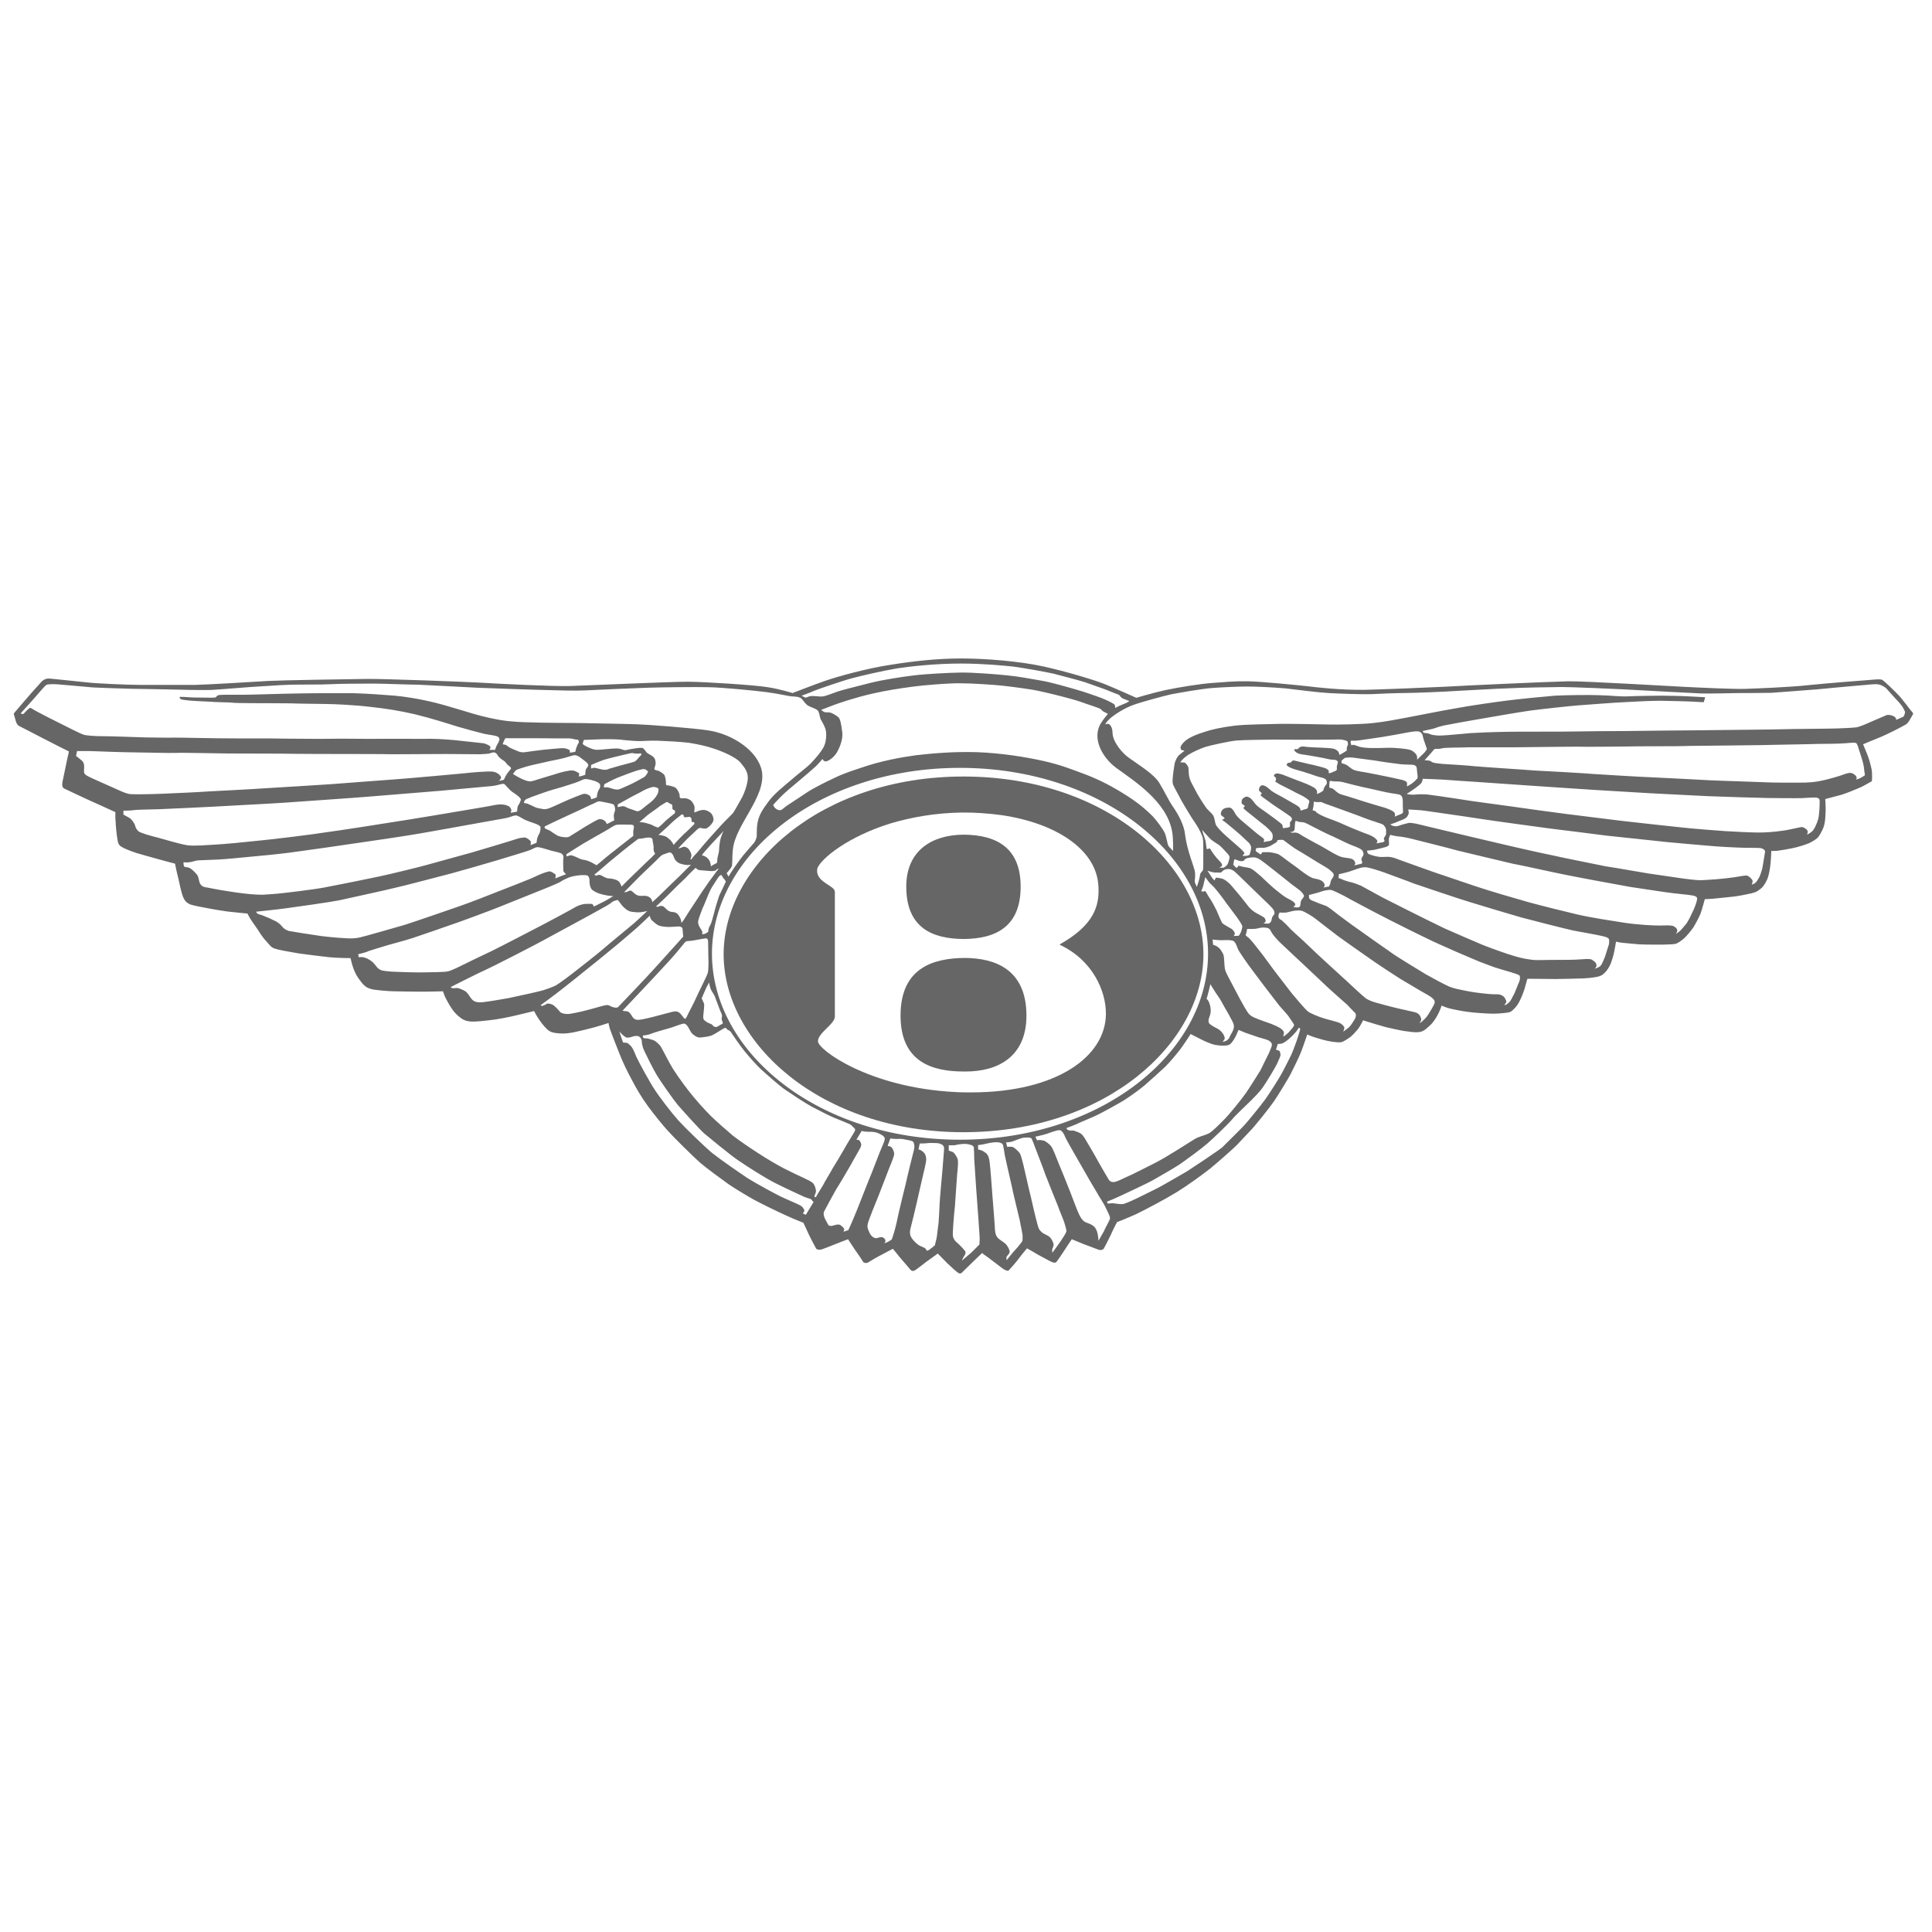 <?xml version="1.0" encoding="utf-8"?>
<!-- Generator: Adobe Illustrator 16.0.0, SVG Export Plug-In . SVG Version: 6.00 Build 0)  -->
<!DOCTYPE svg PUBLIC "-//W3C//DTD SVG 1.1//EN" "http://www.w3.org/Graphics/SVG/1.1/DTD/svg11.dtd">
<svg version="1.1" id="Layer_1" xmlns="http://www.w3.org/2000/svg" xmlns:xlink="http://www.w3.org/1999/xlink" x="0px" y="0px"
	 width="250px" height="250px" viewBox="0 0 250 250" enable-background="new 0 0 250 250" xml:space="preserve">
<g>
	<path fill="#666666" d="M2.45,93.933c0.254,0.132,2.242,1.137,2.936,1.512c0.686,0.374,3.52,1.788,3.52,1.788
		s-0.025,0.132-0.037,0.268c-0.051,0.119-0.238,1.064-0.357,1.617c-0.123,0.588-0.367,1.792-0.43,2.077
		c-0.043,0.306-0.09,0.694,0.268,0.859c0.369,0.17,2.15,1.031,2.904,1.367c0.758,0.333,3.676,1.669,3.676,1.669
		s-0.02,0.852,0.031,1.209c0.008,0.417,0.131,1.744,0.199,2.052c0.068,0.324,0.039,0.889,0.494,1.183
		c0.451,0.285,1.227,0.587,2.027,0.852c0.812,0.217,1.119,0.341,2.311,0.655c1.17,0.333,2.66,0.716,2.66,0.716
		s0.141,0.808,0.393,1.774c0.211,0.954,0.434,2.073,0.701,2.657c0.264,0.553,0.533,0.668,0.848,0.838
		c0.318,0.132,1.727,0.404,2.277,0.498c0.531,0.115,1.703,0.302,2.533,0.421c0.801,0.098,2.617,0.268,2.617,0.268
		s0.104,0.18,0.18,0.341c0.062,0.18,0.791,1.23,1.148,1.729c0.336,0.545,0.707,1.098,1.105,1.512
		c0.389,0.425,0.619,0.808,1.064,0.94c0.443,0.17,2.057,0.459,3.15,0.639c1.057,0.144,3.002,0.391,3.941,0.49
		c0.955,0.102,2.75,0.119,2.75,0.119s0.15,0.703,0.363,1.307c0.242,0.617,0.398,0.991,0.986,1.74
		c0.574,0.762,0.975,0.869,1.572,1.013c0.629,0.103,2.133,0.231,2.672,0.231c0.57,0.024,3.328,0.05,3.861,0.05
		c0.537,0,2.52-0.05,2.52-0.05s0.082,0.317,0.191,0.57c0.102,0.251,0.627,1.238,0.84,1.523c0.238,0.362,0.43,0.651,0.945,1.11
		c0.502,0.438,0.893,0.63,1.455,0.689c0.57,0.086,1.678-0.05,2.648-0.157c0.961-0.094,2.561-0.425,3.256-0.592
		c0.686-0.156,2.443-0.587,2.443-0.587s0.361,0.712,0.74,1.234c0.396,0.562,0.754,0.957,1.021,1.192
		c0.281,0.204,0.482,0.408,1.631,0.473c1.141,0.076,2.4-0.303,3.508-0.562c1.115-0.251,2.732-0.792,2.732-0.792
		s0.021,0.2,0.148,0.681c0.154,0.444,0.639,1.725,1.201,3.126c0.553,1.392,1.018,2.345,1.639,3.499
		c0.592,1.145,1.242,2.264,2.119,3.464c0.869,1.176,1.898,2.436,2.551,3.159c0.629,0.723,3.375,3.436,4.176,4.134
		c0.816,0.71,2.865,2.199,3.75,2.835c0.891,0.595,2.396,1.51,3.277,1.992c0.881,0.48,3.031,1.531,4.039,1.979
		c0.912,0.438,2.32,0.982,2.32,0.982s0.281,0.591,0.469,1.018c0.162,0.425,1.021,2.06,1.145,2.272
		c0.068,0.18,0.414,0.231,0.656,0.18c0.213-0.048,1.486-0.546,1.895-0.716c0.43-0.191,1.609-0.621,1.609-0.621
		s0.629,0.966,0.918,1.389c0.27,0.373,0.941,1.353,1.039,1.535c0.119,0.17,0.408,0.17,0.562,0.12
		c0.141-0.072,0.92-0.562,1.469-0.852c0.52-0.265,1.812-0.959,1.812-0.959s0.664,0.797,0.84,1.031
		c0.215,0.247,1.268,1.469,1.418,1.656c0.131,0.188,0.373,0.237,0.557,0.122c0.174-0.072,1.141-0.842,1.506-1.119
		c0.375-0.255,1.49-1.072,1.49-1.072s0.898,0.929,1.219,1.242c0.369,0.358,1.275,1.192,1.488,1.294
		c0.217,0.107,0.371-0.028,0.371-0.028s0.191-0.157,0.273-0.269c0.105-0.12,0.879-0.83,1.199-1.167
		c0.307-0.293,1.188-1.141,1.188-1.141s0.238,0.218,0.482,0.367c0.25,0.152,1.012,0.773,1.484,1.11
		c0.436,0.349,0.842,0.66,1.061,0.736c0.182,0.094,0.336,0.111,0.441,0.012c0.078-0.06,1.027-1.161,1.303-1.54
		c0.357-0.494,1.039-1.289,1.039-1.289s1.162,0.65,1.443,0.833c0.281,0.138,1.656,0.911,1.795,0.945
		c0.162,0.064,0.424,0.136,0.551-0.008c0.109-0.103,0.812-1.137,1.051-1.512c0.242-0.404,0.953-1.438,0.953-1.438
		s1.049,0.43,1.516,0.621c0.469,0.17,1.736,0.652,1.992,0.75c0.26,0.067,0.498,0.018,0.639-0.17
		c0.102-0.167,0.609-1.158,0.891-1.746c0.281-0.66,0.812-1.665,0.812-1.665s1.336-0.519,2.477-1.038
		c1.133-0.545,3.803-1.954,5.258-2.848c1.432-0.886,3.316-2.253,4.354-3.074c1.031-0.846,2.969-2.566,3.41-3.009
		c0.457-0.473,1.184-1.252,1.664-1.767c0.537-0.507,2.633-3.137,3.154-3.908c0.443-0.626,1.844-2.937,2.125-3.469
		c0.307-0.583,1.172-2.375,1.336-2.813c0.188-0.435,0.84-2.358,0.84-2.358s0.523,0.238,1.119,0.417
		c0.617,0.196,1.346,0.396,1.932,0.49c0.602,0.093,1.051,0.131,1.332,0.093c0.295-0.051,0.869-0.442,1.207-0.689
		c0.334-0.255,0.766-0.762,1.02-1.064c0.256-0.361,0.619-1.085,0.619-1.085s0.395,0.14,0.719,0.233
		c0.293,0.104,1.678,0.49,2.227,0.656c0.531,0.123,1.791,0.408,2.361,0.498c0.588,0.056,1.252,0.226,1.959,0.136
		c0.672-0.089,1.09-0.608,1.451-0.923c0.303-0.252,0.75-0.941,0.949-1.332c0.213-0.351,0.494-1.172,0.494-1.172
		s0.426,0.196,0.855,0.324c0.396,0.124,1.863,0.417,2.592,0.497c0.729,0.107,2.252,0.209,2.963,0.223
		c0.686,0.021,1.426-0.043,1.984-0.115c0.596-0.06,0.715-0.251,1.029-0.554c0.293-0.268,0.533-0.677,0.699-1.025
		c0.182-0.329,0.48-1.091,0.625-1.567c0.123-0.446,0.346-1.243,0.346-1.243s0.723-0.021,1.166,0c0.484,0.014,1.816,0.025,2.49,0.025
		c0.688,0,3.23-0.067,3.639-0.084c0.408-0.018,1.031-0.065,1.703-0.195c0.646-0.12,0.855-0.385,1.084-0.601
		c0.223-0.229,0.482-0.604,0.703-1.103c0.197-0.532,0.389-1.209,0.439-1.489c0.064-0.27,0.252-1.367,0.252-1.367
		s0.355,0.098,0.799,0.149c0.562,0.046,1.418,0.144,2.189,0.203c0.799,0.039,2.379,0.039,2.91,0.039
		c0.533,0,1.631-0.039,1.857-0.119c0.225-0.076,0.713-0.387,1.012-0.668c0.289-0.239,0.873-0.924,1.213-1.405
		c0.307-0.48,0.787-1.401,0.959-1.835c0.162-0.438,0.549-1.859,0.549-1.859s0.502-0.013,1.021-0.052
		c0.523-0.051,2.018-0.218,2.787-0.289c0.814-0.107,1.613-0.281,2.256-0.421c0.631-0.146,0.881-0.354,1.264-0.674
		c0.363-0.302,0.695-0.97,0.832-1.353c0.135-0.396,0.301-1.277,0.34-1.801c0.062-0.505,0.102-1.643,0.102-1.643s0.32,0,0.711-0.017
		c0.371-0.042,1.27-0.188,1.908-0.319c0.66-0.111,1.953-0.519,2.303-0.693c0.357-0.167,0.902-0.482,1.158-0.771
		c0.25-0.354,0.635-1.026,0.762-1.545c0.158-0.574,0.158-1.261,0.191-1.853c0.016-0.57-0.051-1.523-0.051-1.523
		s1.229-0.314,1.881-0.494c0.697-0.166,2.213-0.825,2.6-0.983c0.396-0.157,1.439-0.774,1.52-0.817
		c0.09-0.05,0.049-0.817,0.049-1.153c0-0.315-0.271-1.388-0.469-1.933c-0.17-0.498-0.686-1.708-0.686-1.708s1.732-0.731,2.406-0.992
		c0.668-0.276,2.719-1.315,2.902-1.447c0.195-0.09,0.336-0.178,0.502-0.375c0.154-0.188,0.566-0.919,0.646-1.068
		c0.064-0.14-0.051-0.255-0.281-0.494c-0.211-0.281-0.812-1.078-1.387-1.771c-0.617-0.672-2.064-2.048-2.24-2.133
		c-0.143-0.149-0.535-0.149-1.484-0.059c-0.822,0.059-5.799,0.446-8.102,0.685c-2.299,0.264-6.912,0.442-8.244,0.485
		c-1.389,0.047-5.785-0.157-7.896-0.264c-2.09-0.102-12.541-0.728-14.92-0.718c-2.363,0.046-13.934,0.574-15.865,0.697
		c-1.906,0.094-8.568,0.379-10.629,0.41c-3.107,0.029-6.066-0.316-7.334-0.469c-1.266-0.14-5.76-0.592-7.658-0.638
		c-1.891-0.031-3.129,0.115-4.648,0.22c-1.555,0.115-4.248,0.542-6.014,0.915c-1.732,0.379-3.803,1.005-3.803,1.005
		s-2.834-1.277-4.158-1.805c-1.35-0.523-4.832-1.587-7.896-2.261c-3.053-0.672-7.48-1.026-10.604-1.026
		c-3.115,0-6.271,0.354-9.221,0.834c-2.938,0.438-6.789,1.512-8.266,2.023c-1.457,0.498-4.334,1.617-4.334,1.617
		s-1.725-0.541-3.252-0.762c-1.498-0.264-8.229-0.703-10.354-0.703c-2.137,0-12.906,0.481-15.178,0.557
		c-2.262,0.063-9.094-0.281-11.584-0.434c-2.494-0.136-12.539-0.506-14.711-0.485c-2.172,0.025-11.148,0.174-12.707,0.259
		c-1.57,0.103-8.576,0.515-9.531,0.515h-7.045c-1.668,0-5.898-0.191-6.848-0.314c-0.953-0.098-4.543-0.48-4.883-0.503
		c-0.32-0.038-0.729,0.043-1.082,0.392C5.05,88.566,4.659,89.025,4.122,89.6c-0.52,0.584-2.35,2.737-2.35,2.737
		S1.849,92.58,1.96,93.01C2.065,93.449,2.181,93.763,2.45,93.933 M15.548,102.328c-0.307-0.136-2.309-1.022-2.857-1.273
		c-0.57-0.268-1.531-0.643-1.711-0.894c-0.18-0.222-0.09-0.559-0.09-0.848c0-0.29,0-0.651-0.332-0.919
		c-0.32-0.277-0.719-0.571-0.719-0.571l0.131-0.639c0,0,1.771-0.008,2.32,0.026c0.549,0.021,3.801,0.144,4.941,0.144
		c1.121,0,4.662,0.111,5.531,0.073c0.852-0.051,5.648,0.073,6.666,0.073c1.043,0,6.053,0.021,7.082,0.021
		c1.031,0.034,6.76,0.046,7.65,0.046c0.895,0,5.602,0,6.695,0.034c1.098,0.004,5.84-0.034,6.896-0.034
		c1.072,0,3.801,0.038,4.4,0.034c0.602-0.034,1.07-0.06,1.197-0.102c0.113-0.034,0.506-0.218,0.723-0.103
		c0.252,0.124,0.34,0.367,0.443,0.511c0.119,0.111,0.318,0.307,0.439,0.375c0.123,0.102,0.379,0.209,0.531,0.438
		c0.148,0.218,0.148,0.218,0.396,0.396c0.238,0.196,0.301,0.281,0.213,0.387c-0.09,0.111-0.461,0.559-0.609,0.822
		c-0.152,0.242-0.213,0.485-0.295,0.571c-0.105,0.071-0.625,0.144-0.625,0.144s0.307-0.255,0.268-0.463
		c-0.051-0.188-0.422-0.681-1.152-0.737c-0.779-0.046-2.635,0.111-3.486,0.213c-0.84,0.094-6.424,0.574-7.389,0.66
		c-0.994,0.098-8.693,0.643-10.018,0.762c-1.32,0.098-7.428,0.456-8.586,0.532c-1.176,0.098-5.773,0.319-7.164,0.4
		c-1.43,0.107-4.691,0.243-5.955,0.298c-1.234,0.056-3.686,0.111-4.164,0.056C16.483,102.74,15.862,102.472,15.548,102.328
		 M93.446,132.083c0.055,0.178,0.137,0.354,0.029,0.399c-0.188,0.073-0.561,0.341-0.678,0.383c-0.123,0.065-0.422,0.052-0.6-0.216
		c-0.086-0.167-0.549-0.209-0.881-0.494c-0.361-0.239-0.322-0.435-0.311-0.728c0.008-0.273,0.174-1.316,0.094-1.571
		c-0.094-0.201-0.303-0.66-0.303-0.66s0.52-1.247,0.639-1.478c0.152-0.221,0.303-0.596,0.303-0.596s0.127,0.639,0.268,0.959
		c0.129,0.285,0.43,0.624,0.533,0.971c0.08,0.237,0.598,1.573,0.676,1.795c0.102,0.196,0.26,0.536,0.203,0.737
		C93.356,131.772,93.368,131.926,93.446,132.083 M87.938,118.64c-0.281-0.498-0.461-0.528-0.691-0.597
		c-0.25-0.071-0.336,0.022-0.693-0.157c-0.383-0.196-0.557-0.579-0.801-0.626c-0.238-0.039-0.199-0.073-0.395,0
		c-0.289,0.145-0.473,0.034-0.473,0.034s1.148-1.051,1.707-1.622c0.545-0.558,1.627-1.617,2.123-2.073
		c0.451-0.503,1.303-1.311,1.303-1.311s0.188,0.293,0.58,0.314c0.408,0.035,0.799,0.077,1.09,0.094
		c0.309,0.042,0.812,0.042,0.969-0.105c0.15-0.167,0.363-0.218,0.363-0.218s-0.238,0.323-0.533,0.711
		c-0.326,0.412-1.158,1.583-1.625,2.286c-0.469,0.737-1.525,2.299-1.703,2.588c-0.191,0.303-0.584,0.919-0.711,1.128
		c-0.119,0.132-0.281,0.357-0.281,0.357S88.206,119.096,87.938,118.64 M87.337,105.227c0,0-0.891,0.694-1.201,0.979
		c-0.293,0.314-0.816,0.783-0.932,0.859c-0.127,0.06-0.57-0.17-0.863-0.327c-0.281-0.115-0.934-0.302-1.172-0.324
		c-0.254-0.03-0.434-0.03-0.434-0.03s0.639-0.553,1.074-0.919c0.428-0.337,1.26-0.877,1.607-1.179
		c0.426-0.247,0.719-0.447,0.818-0.498c0.131-0.013,0.264,0.059,0.357,0.144c0.062,0.085,0.318,0.085,0.396,0.25
		c0.045,0.218,0,0.414,0.045,0.528c0.09,0.132,0.256,0.09,0.303,0.188C87.368,105.018,87.337,105.227,87.337,105.227
		 M87.354,106.065c0.303-0.234,0.881-0.693,0.881-0.693s0.281,0.034,0.238,0.208c-0.055,0.136,0.162,0.178,0.256,0.178
		c0.137,0,0.438-0.084,0.52-0.05c0.105,0.05,0.23,0.123,0.23,0.289c0,0.205,0,0.358,0.098,0.374c0.059,0.013,0.242-0.016,0.26,0.065
		c0.012,0.084,0.021,0.182,0.021,0.182s-0.98,1.005-1.402,1.349c-0.416,0.414-1.061,1.078-1.141,1.188
		c-0.076,0.111-0.139,0.191-0.139,0.191s-0.16-0.392-0.504-0.707c-0.336-0.302-0.49-0.413-0.805-0.486
		c-0.354-0.111-0.664-0.111-0.664-0.111s0.762-0.701,1.133-1.024C86.704,106.666,87.077,106.3,87.354,106.065 M85.077,102.763
		c-0.141,0.224-0.217,0.421-0.6,0.795c-0.432,0.413-0.758,0.593-1.014,0.822c-0.27,0.23-0.66,0.553-0.877,0.588
		c-0.209,0.05-0.537-0.142-0.711-0.188c-0.162-0.035-0.689-0.23-0.83-0.316c-0.129-0.084-0.328-0.157-0.49-0.144
		c-0.152,0.021-0.617,0.123-0.617,0.123v-0.349c0,0,1.068-0.583,1.439-0.796c0.336-0.213,1.477-0.75,1.938-1.035
		c0.518-0.255,1.037-0.446,1.318-0.433c0.281,0.038,0.525,0.13,0.562,0.25C85.235,102.225,85.204,102.545,85.077,102.763
		 M83.315,100.579c-0.193,0.102-1.299,0.728-1.721,0.915c-0.408,0.182-1.35,0.634-1.625,0.676c-0.295,0.009-0.594-0.063-0.883-0.161
		c-0.25-0.077-0.375-0.119-0.51-0.132c-0.133-0.008-0.451,0-0.451,0s0.039-0.098,0.039-0.178c0-0.099,0.033-0.222,0.033-0.222
		s0.928-0.507,1.719-0.848c0.801-0.324,2.381-0.906,2.721-0.975c0.34-0.077,0.699-0.216,0.891-0.077
		c0.191,0.111,0.357,0.209,0.305,0.341C83.778,100.064,83.515,100.481,83.315,100.579 M82.978,97.692
		c-0.09,0.06-0.109,0.123-0.301,0.31c-0.191,0.247-0.379,0.459-0.588,0.562c-0.213,0.073-0.732,0.205-1.35,0.375
		c-0.6,0.131-1.523,0.446-1.865,0.519c-0.318,0.119-0.42,0.205-0.945,0.119c-0.521-0.119-0.686-0.17-0.914-0.216
		c-0.223-0.047-0.238,0-0.365,0.046c-0.115,0.051-0.164,0-0.164,0V99.17c0-0.099,0.01-0.188,0.01-0.188s0.961-0.417,1.643-0.66
		c0.736-0.217,1.992-0.519,2.58-0.655c0.57-0.099,1.006-0.291,1.209-0.201c0.238,0.055,0.52,0.055,0.68,0.055l0.309-0.042
		C82.915,97.48,83.056,97.645,82.978,97.692 M76.968,101.059c0.328,0.136,0.646,0.281,0.682,0.481
		c0.066,0.226-0.043,0.528-0.193,0.685c-0.098,0.197-0.131,0.354-0.16,0.482c-0.053,0.149-0.053,0.425-0.053,0.425
		s-0.188,0.157-0.41,0.195l-0.348,0.094c0,0,0.01-0.238-0.139-0.425c-0.17-0.166-0.602-0.344-0.891-0.256
		c-0.303,0.09-1.439,0.549-1.889,0.737c-0.432,0.188-1.684,0.771-2.09,0.941c-0.436,0.178-0.725,0.327-1.162,0.28
		c-0.432-0.088-0.818-0.11-1.141-0.28c-0.334-0.153-0.779-0.379-0.922-0.427c-0.164-0.029-0.463-0.094-0.463-0.094
		s0.047-0.289,0.205-0.421c0.145-0.132,0.557-0.213,0.77-0.345c0.213-0.09,0.883-0.302,1.551-0.553
		c0.68-0.251,1.969-0.618,2.494-0.762c0.557-0.188,1.715-0.532,2.01-0.668c0.318-0.107,0.68-0.362,0.979-0.336
		C76.099,100.812,76.649,100.961,76.968,101.059 M70.522,106.92l1.486-0.714c0.498-0.243,2.426-1.116,3.039-1.405
		c0.588-0.285,1.549-0.745,1.768-0.817c0.199-0.103,0.428-0.247,0.672-0.294c0.242-0.008,0.801,0.149,1.119,0.191
		c0.32,0.082,0.762,0.137,0.852,0.291c0.123,0.208,0.166,0.63,0.123,0.728c-0.055,0.132-0.174,0.532-0.16,0.681
		c0.016,0.178,0.062,0.575,0.062,0.575l-0.447,0.216c-0.23,0.149-0.52,0.252-0.52,0.252s-0.072-0.252-0.281-0.417
		c-0.191-0.17-0.531-0.264-0.828-0.17c-0.172,0.063-1.32,0.703-1.764,0.984c-0.396,0.268-1.488,0.936-1.639,1.024
		c-0.195,0.111-0.35,0.337-0.881,0.294c-0.52-0.038-0.758-0.111-1.025-0.233c-0.256-0.138-0.789-0.507-0.941-0.618
		c-0.141-0.102-0.686-0.23-0.686-0.387C70.472,106.941,70.522,106.92,70.522,106.92 M75.444,109.177
		c0.643-0.392,2.205-1.251,2.822-1.613c0.607-0.324,1.191-0.787,1.527-0.838c0.303-0.042,1.09-0.021,1.494-0.021
		c0.426,0,0.689,0,0.729,0.2c0.033,0.214-0.039,0.392-0.064,0.583c-0.025,0.157,0,0.668,0,0.668l-3.025,2.375
		c-0.482,0.371-1.652,1.397-1.707,1.418c-0.09,0.017-0.48-0.285-0.938-0.469c-0.465-0.195-0.729-0.22-0.945-0.255
		c-0.174-0.026-0.463-0.184-0.775-0.319c-0.275-0.115-0.383-0.178-0.594-0.226c-0.205-0.035-0.641,0.145-0.641,0.145l-0.045-0.281
		C73.282,110.543,74.774,109.581,75.444,109.177 M78.21,112.084c0.537-0.49,2.125-1.775,2.559-2.125
		c0.418-0.345,1.504-1.175,1.652-1.285c0.154-0.146,0.314-0.159,0.506-0.159c0.195,0,0.668-0.136,0.869-0.136
		c0.213,0,0.6-0.029,0.637,0.26c0.014,0.285,0.164,0.817,0.146,1.034c-0.021,0.208,0,0.447,0.068,0.566
		c0.076,0.145,0.133,0.229,0.133,0.229s-0.172,0.184-0.465,0.477c-0.307,0.277-1.215,1.154-1.602,1.533
		c-0.416,0.391-1.227,1.175-1.527,1.478c-0.303,0.323-0.762,0.773-0.762,0.773s-0.111-0.459-0.393-0.702
		c-0.256-0.23-0.914-0.362-1.285-0.362c-0.408-0.012-0.891-0.404-1.098-0.446c-0.193-0.052-0.406,0.06-0.406,0.06
		s-0.236,0.084-0.318-0.111C76.925,113.187,77.704,112.519,78.21,112.084 M82.815,113.365c0.393-0.404,1.742-1.656,2.07-1.983
		c0.311-0.302,0.562-0.63,0.906-0.8c0.379-0.111,0.801-0.34,0.975-0.264c0.195,0.068,0.332,0.315,0.438,0.587
		c0.074,0.293,0.342,0.668,0.822,0.852c0.498,0.14,0.791,0.191,1.031,0.17c0.229-0.013,0.355-0.03,0.355-0.03
		s-0.521,0.498-0.777,0.766c-0.238,0.264-1.027,1.026-1.469,1.439c-0.463,0.426-1.643,1.617-1.963,1.912
		c-0.344,0.328-0.799,0.728-0.799,0.728s-0.01-0.332-0.252-0.553c-0.357-0.319-0.762-0.281-1.146-0.26
		c-0.387,0.013-0.629-0.09-0.867-0.289c-0.225-0.178-0.404-0.387-0.531-0.4c-0.121-0.021-0.41,0.119-0.457,0.153
		c-0.076,0.055-0.395,0.055-0.395,0.055L82.815,113.365z M90.827,110.68l0.111-0.184c0,0,0.6-0.718,1.098-1.256l1.227-1.306
		c0.234-0.247,0.357-0.435,0.357-0.435s-0.332,0.8-0.404,1.124c-0.078,0.341-0.166,1.017-0.166,1.333
		c0,0.285-0.115,0.587-0.191,0.979c-0.061,0.349-0.061,0.689-0.061,0.689s-0.242,0.174-0.422,0.237
		c-0.178,0.086-0.379,0.243-0.379,0.243s-0.041-0.545-0.258-0.834c-0.201-0.272-0.303-0.335-0.482-0.438
		C91.101,110.727,90.827,110.68,90.827,110.68 M88.892,121.785c0.113,0,0.701-0.05,1.166-0.149c0.459-0.071,1.188-0.242,1.379-0.203
		c0.162,0.073,0.162,0.203,0.191,0.362c0.008,0.144,0.021,1.646,0.035,2.14c0.025,0.503,0.025,1.571-0.074,1.946
		c-0.102,0.408-1.258,2.63-1.531,3.281c-0.252,0.601-1,1.963-1.104,2.222c-0.123,0.285-0.188,0.337-0.268,0.438
		c-0.098,0.094-0.289-0.237-0.57-0.574c-0.379-0.469-0.779-0.4-1.188-0.303c-0.4,0.099-2.678,0.724-3.057,0.793
		c-0.408,0.09-1.094,0.271-1.477,0.222c-0.371-0.078-0.537-0.312-0.711-0.626c-0.197-0.303-0.396-0.486-0.646-0.486
		c-0.281,0-0.482-0.068-0.482-0.068s2.104-2.238,2.566-2.72c0.473-0.481,3.014-3.218,3.572-3.834
		c0.545-0.591,1.459-1.694,1.686-1.984C88.597,121.947,88.776,121.785,88.892,121.785 M91.997,119.521
		c-0.152,0.328-0.279,0.528-0.297,0.664l-0.064,0.396c0,0-0.268,0.195-0.391,0.247l-0.371,0.081v-0.331
		c0-0.115-0.227-0.393-0.357-0.652c-0.137-0.225-0.268-0.515-0.109-0.996c0.135-0.459,0.365-1.017,0.518-1.434
		c0.191-0.367,0.32-0.771,0.602-1.422c0.279-0.664,0.492-1.175,0.838-1.644c0.332-0.51,0.48-0.762,0.621-0.957
		c0.152-0.209,0.34-0.264,0.34-0.264s0.15,0.229,0.273,0.409c0.137,0.165,0.34,0.362,0.303,0.51
		c-0.051,0.145-0.67,1.397-0.826,1.742c-0.129,0.34-0.574,1.801-0.668,2.243C92.274,118.554,92.136,119.197,91.997,119.521
		 M93.368,106.725c-0.422,0.48-1.779,1.95-2.32,2.597c-0.535,0.655-0.975,1.174-1.152,1.332c-0.238,0.251-0.416,0.532-0.416,0.532
		h-0.164c0,0,0.184-0.285,0.15-0.605c-0.053-0.264-0.299-0.754-0.549-0.876c-0.238-0.124-0.32-0.17-0.498-0.124
		c-0.146,0.059-0.303,0.124-0.426,0.158c-0.133,0.039-0.234,0.046-0.234,0.046s0.621-0.693,0.92-0.979
		c0.275-0.302,1.029-0.983,1.297-1.244c0.248-0.268,0.508-0.438,0.605-0.438c0.105,0,0.549,0.17,0.855,0.06
		c0.303-0.157,0.838-0.676,0.891-1.072c0.012-0.404-0.18-0.788-0.436-0.984c-0.256-0.195-0.646-0.348-0.885-0.327
		c-0.252,0.025-0.57,0.077-0.814,0.216c-0.195,0.073-0.355,0.111-0.355,0.111s0.012-0.195,0.037-0.484
		c0.039-0.302-0.105-0.587-0.268-0.805c-0.141-0.272-0.498-0.477-0.877-0.54c-0.371-0.035-0.549,0.063-0.689-0.035
		c-0.154-0.094-0.035-0.323-0.162-0.625c-0.119-0.281-0.311-0.678-0.646-0.808c-0.396-0.132-0.703-0.209-0.895-0.209
		c-0.166,0-0.166-0.12-0.166-0.336c0-0.315-0.086-0.936-0.273-1.085c-0.16-0.157-0.57-0.448-0.809-0.494
		c-0.25-0.042-0.416-0.09-0.416-0.226c0-0.119,0.166-0.434,0.166-0.71c0-0.277-0.059-0.687-0.406-0.911
		c-0.305-0.239-0.676-0.337-0.838-0.593c-0.131-0.212-0.373-0.463-0.438-0.48c-0.072-0.025-0.363-0.025-0.582,0
		c-0.205,0.017-0.717,0.111-1.088,0.17c-0.352,0.065-0.557,0.153-0.748,0.098c-0.184-0.067-0.609-0.208-0.885-0.208
		c-0.273,0-0.959,0.038-1.4,0.09c-0.473,0.046-0.938,0.094-1.309,0.086c-0.369-0.035-0.611-0.138-0.914-0.27
		c-0.307-0.136-0.414-0.186-0.557-0.28c-0.188-0.107-0.27-0.209-0.27-0.209s0.025-0.145,0.051-0.252
		c0.031-0.123,0.111-0.268,0.111-0.268s1.371-0.056,2.379-0.088c0.992-0.017,2.248,0,2.912,0.119
		c0.668,0.073,1.779,0.146,2.188,0.115c0.418-0.009,1.053-0.068,2.082-0.042c1.008,0.042,2.838,0.123,4.039,0.272
		c1.188,0.195,2.291,0.425,3.283,0.779c0.996,0.324,2.799,1.085,3.369,1.78c0.576,0.686,0.988,1.229,0.947,2.111
		c-0.09,0.894-0.447,1.792-0.715,2.345c-0.295,0.549-0.967,1.72-1.096,1.924C94.847,105.286,93.794,106.244,93.368,106.725
		 M75.769,98.544c0.207,0.144,0.408,0.412,0.348,0.54c-0.068,0.157-0.141,0.251-0.26,0.396c-0.098,0.157-0.059,0.226-0.098,0.362
		c-0.025,0.161-0.025,0.414-0.025,0.414s-0.535,0.182-0.621,0.182c-0.107,0-0.23,0.047-0.23,0.047s0.123-0.375,0.035-0.43
		c-0.111-0.067-0.49-0.349-0.873-0.353c-0.389-0.048-1.508,0.25-1.857,0.362c-0.369,0.14-1.754,0.515-2.264,0.689
		c-0.533,0.146-1.006,0.387-1.426,0.353c-0.422-0.05-0.783-0.229-1.172-0.412c-0.336-0.158-0.43-0.247-0.557-0.302
		c-0.115-0.086-0.391-0.229-0.391-0.229s0.307-0.456,0.428-0.524c0.09-0.06,0.877-0.323,1.197-0.412
		c0.32-0.107,1.791-0.456,2.469-0.587c0.654-0.176,1.945-0.388,2.533-0.555c0.592-0.157,1.15-0.366,1.354-0.366
		c0.166,0,0.447,0.086,0.646,0.243C75.198,98.092,75.567,98.386,75.769,98.544 M74.874,96.134c-0.107,0.128-0.246,0.473-0.312,0.677
		c-0.102,0.217-0.037,0.454-0.166,0.472c-0.109,0.051-0.68,0.115-0.68,0.115s0.094-0.251-0.061-0.37
		c-0.17-0.094-0.557-0.243-0.889-0.217c-0.336,0-2.002,0.169-2.533,0.217c-0.51,0.059-2.018,0.255-2.307,0.306
		c-0.311,0.042-0.623,0-0.84-0.102c-0.229-0.086-1.043-0.421-1.271-0.58c-0.213-0.182-0.328-0.255-0.422-0.276l-0.35-0.065
		l0.162-0.435c0.068-0.136,0.188-0.348,0.188-0.348h4.262c0.953,0.021,3.75,0.021,4.018,0.021c0.318,0,0.707,0.136,0.852,0.149
		l0.295,0.031C74.819,95.73,74.966,96.062,74.874,96.134 M20.399,108.381c-0.906-0.217-2.277-0.613-2.508-0.834
		c-0.242-0.238-0.354-0.481-0.42-0.749c-0.061-0.277-0.516-0.876-0.732-0.966c-0.217-0.123-0.768-0.425-0.768-0.425v-0.507
		c0,0,0.84,0,1.26-0.056c0.449-0.089,2.176-0.089,3.33-0.132c1.17-0.056,5.678-0.247,7.092-0.332
		c1.48-0.094,7.914-0.417,9.121-0.511c1.197-0.094,9.707-0.668,10.91-0.783c1.186-0.099,8.211-0.664,9.293-0.758
		c1.107-0.103,4.807-0.452,6.096-0.562c1.332-0.09,1.494-0.272,1.732-0.289c0.209-0.025,0.357-0.149,0.578,0.098
		c0.219,0.256,0.648,0.712,0.904,0.898c0.275,0.18,1.076,0.711,1.105,0.962c0,0.255-0.217,0.605-0.375,0.852
		c-0.098,0.23-0.098,0.731-0.098,0.731l-0.838,0.163c0,0,0.08-0.212,0.09-0.328c0-0.107-0.129-0.473-0.477-0.587
		c-0.342-0.17-0.932-0.226-1.52-0.124c-0.562,0.124-3.186,0.57-4.279,0.75c-1.051,0.178-7.244,1.221-8.756,1.438
		c-1.498,0.25-7.471,1.179-8.887,1.358c-1.41,0.238-6.9,0.923-8.82,1.097c-1.943,0.214-4.262,0.431-5.539,0.503
		c-1.303,0.077-2.627,0.192-3.555,0.098C23.388,109.267,21.312,108.624,20.399,108.381 M29.429,115.312
		c-1.039-0.146-2.201-0.393-2.609-0.465c-0.41-0.042-0.775-0.14-0.98-0.609c-0.16-0.484-0.127-0.838-0.441-1.166
		c-0.289-0.333-0.664-0.677-0.916-0.783c-0.242-0.09-0.613-0.073-0.676-0.188c-0.074-0.239-0.061-0.528-0.061-0.528
		s0.354,0.052,0.736,0c0.379-0.021,0.711-0.199,1.158-0.243c0.457-0.017,1.812-0.071,2.576-0.106
		c0.744-0.026,2.949-0.243,3.732-0.319c0.77-0.06,4.422-0.417,5.627-0.587c1.195-0.153,7.717-1.078,8.816-1.256
		c1.064-0.136,6.529-0.957,8.002-1.221c1.502-0.251,6.486-1.158,7.76-1.388c1.295-0.247,2.848-0.49,3.418-0.614
		c0.574-0.13,0.953-0.377,1.287-0.31c0.318,0.098,0.637,0.336,1.037,0.536c0.389,0.179,1.021,0.388,1.342,0.503
		c0.34,0.115,0.66,0.302,0.699,0.421c0.029,0.128,0,0.634-0.154,0.873c-0.127,0.243-0.225,0.442-0.285,0.698
		c-0.043,0.293-0.072,0.502-0.072,0.502l-0.789,0.302c0,0,0.129-0.366,0-0.545c-0.121-0.144-0.547-0.48-0.773-0.446
		c-0.246,0.008-0.588,0.05-0.949,0.165c-0.375,0.138-5.104,1.567-5.857,1.772l-5.623,1.553c-0.719,0.222-5.164,1.307-6.398,1.558
		c-1.285,0.281-5.941,1.213-7.1,1.426c-1.141,0.222-5.512,0.779-6.648,0.844c-1.121,0.081-1.312,0.115-2.197,0.059
		C32.2,115.719,30.509,115.494,29.429,115.312 M45.716,121.419c-0.637,0.063-3.105-0.157-4.096-0.289
		c-1.018-0.136-3.865-0.584-4.258-0.668c-0.4-0.145-0.637-0.291-0.852-0.566c-0.23-0.277-0.422-0.452-0.801-0.677
		c-0.398-0.165-0.855-0.435-1.174-0.536c-0.301-0.128-0.443-0.178-0.668-0.272c-0.213-0.073-0.426-0.098-0.549-0.197
		c-0.129-0.071-0.166-0.242-0.166-0.242s3.197-0.333,3.898-0.447c0.729-0.094,5.623-0.783,6.803-1.017
		c1.176-0.264,6.232-1.358,7.139-1.596c0.914-0.18,6.439-1.648,7.561-1.933c1.094-0.306,4.797-1.353,5.801-1.665
		c1.014-0.314,3.969-1.191,4.291-1.336c0.332-0.157,0.668-0.387,1.01-0.353c0.318,0.029,1.279,0.335,1.631,0.438
		c0.352,0.109,1.25,0.255,1.422,0.425c0.146,0.146,0.246,0.29,0.191,0.519c-0.045,0.252-0.014,1.575,0,1.673
		c0.023,0.18,0.355,0.438,0.355,0.438l-0.838,0.319c-0.182,0.086-0.561,0.23-0.561,0.23s0.088-0.387,0.027-0.498
		c-0.041-0.084-0.539-0.37-0.65-0.4c-0.178-0.03-0.307,0-0.678,0.124c-0.377,0.098-1.318,0.544-1.791,0.762
		c-0.48,0.208-3.27,1.311-4.09,1.617c-0.869,0.353-4.244,1.673-5.352,2.035c-1.09,0.383-6.016,2.081-6.93,2.362
		c-0.906,0.272-4.139,1.179-4.912,1.396C46.71,121.262,46.353,121.394,45.716,121.419 M55.017,125.821
		c-1.014,0.033-3.049-0.038-3.684-0.064c-0.637-0.021-1.549-0.073-2.021-0.217c-0.498-0.229-0.57-0.469-0.869-0.804
		c-0.289-0.367-0.863-0.708-1.131-0.779c-0.264-0.12-0.682-0.137-0.844-0.086c-0.076,0.013-0.115-0.396-0.115-0.396
		s1.039-0.229,1.332-0.404c0.277-0.107,1.959-0.605,2.469-0.762c0.529-0.157,2.4-0.647,3.203-0.915
		c0.762-0.256,4.447-1.512,5.158-1.776c0.727-0.229,5.117-1.864,5.969-2.213c0.871-0.34,5.721-2.307,6.432-2.584
		c0.689-0.293,1.4-0.583,1.621-0.728c0.26-0.188,1.043-0.57,1.418-0.656c0.371-0.094,1.102-0.216,1.439-0.195
		c0.34,0,0.582-0.021,0.723,0.132c0.129,0.191,0.178,0.379,0.166,0.655c-0.025,0.252,0.072,0.89,0.367,1.137
		c0.305,0.226,0.758,0.459,1.268,0.566c0.498,0.136,0.979,0.195,1.158,0.208c0.178,0.021,0.301,0,0.301,0s-0.982,0.613-1.25,0.728
		l-1.277,0.639c0,0-0.109-0.264-0.213-0.327c-0.123-0.035-0.609-0.035-0.992-0.009c-0.365,0.055-0.762,0.178-1.119,0.366
		c-0.346,0.229-3.717,2.022-4.371,2.363c-0.666,0.349-5.816,3.026-6.51,3.35c-0.719,0.324-4.031,1.937-4.559,2.201
		c-0.531,0.23-0.859,0.417-1.371,0.484C57.22,125.783,56.056,125.808,55.017,125.821 M65.853,129.145
		c-0.979,0.184-3.021,0.521-3.447,0.542c-0.4,0.034-0.975,0.034-1.311-0.345c-0.35-0.358-0.541-0.921-1.014-1.154
		c-0.469-0.226-0.77-0.37-1.076-0.337c-0.631,0.099-0.678-0.132-0.678-0.132s4.018-2.035,4.598-2.264
		c0.629-0.268,6.615-3.333,7.373-3.771c0.779-0.421,5.18-2.806,6.107-3.315c0.953-0.542,2.277-1.24,2.469-1.397
		c0.201-0.115,0.371-0.332,0.623-0.4c0.279-0.094,0.441-0.123,0.441-0.123s0.387,0.498,0.574,0.739
		c0.227,0.252,0.686,0.725,1.223,0.796c0.537,0.072,0.787,0.082,1.119,0.059c0.314-0.021,0.902-0.157,0.902-0.157
		s-1.459,1.379-1.707,1.579c-0.264,0.235-3.457,2.844-4.082,3.405c-0.643,0.554-2.963,2.38-3.482,2.775
		c-0.518,0.426-2.201,1.682-2.557,1.866c-0.375,0.195-1.312,0.548-1.869,0.688C69.476,128.367,66.815,128.938,65.853,129.145
		 M79.97,130.325c-0.176,0.136-0.703,0.042-1.014-0.154c-0.387-0.242-0.758-0.047-1.252,0.061c-0.484,0.136-1.357,0.395-1.945,0.532
		c-0.498,0.136-1.91,0.446-2.273,0.446c-0.361,0-0.777-0.042-1.01-0.265c-0.217-0.275-0.723-0.821-0.99-0.943
		c-0.252-0.12-0.57-0.18-0.721-0.12c-0.148,0.098-0.705,0.438-0.799,0.184c0,0,2.172-1.597,2.639-1.983
		c0.48-0.375,2.443-1.92,2.949-2.347c0.545-0.425,2.852-2.294,3.533-2.865c0.717-0.571,2.811-2.362,3.359-2.843
		c0.561-0.507,1.631-1.537,1.631-1.537s0.076,0.404,0.264,0.596c0.186,0.111,0.439,0.46,0.916,0.677
		c0.441,0.161,1.08,0.195,1.523,0.178c0.467-0.017,0.893-0.06,1.068-0.06c0.191,0,0.48,0.077,0.48,0.392
		c0.016,0.272,0.051,0.502,0.051,0.634c0,0.157,0.039,0.281,0.039,0.281l-3.215,3.568c-0.625,0.697-2.426,2.647-3.008,3.235
		C81.608,128.591,80.13,130.18,79.97,130.325 M104.729,156.436l-0.451,0.762l-0.404-0.191c0,0,0.285-0.243,0.184-0.473
		c-0.111-0.205-0.238-0.435-0.58-0.592c-0.309-0.178-1.756-0.77-2.393-1.085c-0.637-0.289-3.365-1.78-4.357-2.41
		c-0.988-0.664-3.402-2.319-4.566-3.242c-1.113-0.933-3.586-3.338-4.414-4.257c-0.818-0.907-2.543-3.154-3.049-3.981
		c-0.545-0.787-2.021-3.485-2.354-4.213c-0.295-0.716-0.469-1.176-0.775-1.465c-0.295-0.281-0.383-0.35-0.512-0.35
		c-0.127-0.029-0.426-0.034-0.426-0.034s-0.092-0.233-0.25-0.715c-0.123-0.365-0.242-0.728-0.242-0.728s0.668,0.821,1.059,0.812
		c0.436-0.025,0.588-0.136,0.768-0.17c0.16-0.06,0.557-0.085,0.711,0.013c0.156,0.072,0.379,0.362,0.369,0.622
		c-0.012,0.268,0.123,0.838,0.328,1.252c0.221,0.48,1.133,2.341,1.652,3.192c0.527,0.859,2.051,3.034,2.689,3.806
		c0.664,0.77,2.801,3.133,3.363,3.639c0.557,0.465,3.408,2.822,4.424,3.508c1.012,0.689,3.434,2.272,4.906,3.001
		c1.451,0.724,3.27,1.559,3.75,1.775c0.477,0.17,0.779,0.212,0.881,0.354c0.078,0.144,0.24,0.28,0.24,0.28L104.729,156.436z
		 M105.62,154.843c-0.039,0.104-0.184,0.09-0.223,0c-0.066-0.098,0.184-0.379,0.184-0.702c0-0.366-0.184-0.851-0.387-1.042
		c-0.184-0.2-0.758-0.469-1.076-0.618c-0.338-0.145-1.861-0.872-2.641-1.272c-0.779-0.404-2.336-1.302-3.35-1.979
		c-1.008-0.646-2.371-1.571-3.27-2.26c-0.852-0.724-2.104-1.81-2.861-2.554c-0.777-0.758-2.041-2.176-2.859-3.228
		c-0.809-1.047-1.848-2.465-2.393-3.46c-0.574-1.019-1.158-2.244-1.35-2.452c-0.191-0.191-0.469-0.536-0.869-0.689
		c-0.398-0.106-0.629-0.209-0.807-0.218c-0.184,0-0.498,0-0.525-0.157c-0.025-0.124,0-0.217,0-0.217s0.602-0.034,1.057-0.23
		c0.484-0.195,1.797-0.562,2.316-0.707c0.52-0.126,1.131-0.407,1.398-0.467c0.254-0.082,0.445-0.153,0.609-0.132
		c0.154,0.042,0.242,0.132,0.422,0.365c0.17,0.247,0.396,0.783,0.609,0.963c0.252,0.208,0.604,0.519,1.09,0.463
		c0.502-0.06,1.004-0.11,1.416-0.268c0.389-0.175,1.141-0.664,1.334-0.779c0.152-0.076,0.404-0.26,0.492-0.18
		c0.094,0.09,0.201,0.261,0.346,0.295c0.115,0.034,0.281,0.184,0.354,0.323c0.064,0.123,1.158,1.703,1.74,2.422
		c0.588,0.711,1.455,1.703,2.061,2.27c0.602,0.557,2.32,2.069,2.988,2.554c0.703,0.485,2.699,1.822,3.584,2.299
		c0.908,0.459,1.988,1.051,2.848,1.418c0.881,0.356,1.807,0.728,2.043,0.842c0.277,0.137,0.359,0.243,0.516,0.418
		c0.191,0.114,0.295,0.293,0.205,0.48c-0.053,0.166-0.988,1.605-1.385,2.346c-0.408,0.735-1.137,1.92-1.467,2.452
		c-0.27,0.523-1.068,1.792-1.27,2.227C106.259,153.774,105.649,154.733,105.62,154.843 M110.876,156.613
		c-0.164,0.405-0.662,1.614-0.824,1.954c-0.15,0.303-0.273,0.614-0.273,0.614l-0.646,0.207c0,0,0.182-0.279,0.068-0.433
		c-0.115-0.158-0.436-0.49-0.631-0.494c-0.199-0.03-0.451,0.033-0.693,0.105c-0.268,0.107-0.613,0.107-0.719-0.105
		c-0.137-0.247-0.49-0.872-0.512-1.031c-0.037-0.174-0.145-0.403,0.021-0.714c0.17-0.337,1.311-2.452,1.551-2.849
		c0.258-0.379,1.578-2.604,1.881-3.15c0.279-0.54,1.029-1.791,1.162-2.067c0.148-0.277,0.238-0.485,0.141-0.725
		c-0.119-0.209-0.119-0.314-0.23-0.383c-0.133-0.042-0.35-0.077-0.35-0.077l0.678-1.123c0,0,0.383,0.106,0.723,0.106
		c0.375,0,0.762-0.013,1.176,0.098c0.424,0.133,1,0.442,1.064,0.673c0.098,0.246-0.119,0.668-0.359,1.243
		c-0.242,0.515-1.373,3.549-1.662,4.188C112.183,153.29,111.038,156.223,110.876,156.613 M116.3,156.916
		c-0.094,0.477-0.438,2.04-0.559,2.389c-0.092,0.365-0.318,1.005-0.338,1.061c-0.053,0.076-0.539,0.369-0.674,0.403
		c-0.119,0.039-0.289,0.124-0.289,0.124s0.199-0.26,0.119-0.451c-0.074-0.17-0.27-0.361-0.523-0.361
		c-0.268,0-0.58,0.191-0.785,0.126c-0.203-0.054-0.521-0.191-0.773-0.77c-0.256-0.566-0.268-0.668-0.18-1.11
		c0.09-0.461,1.158-3.019,1.402-3.645c0.229-0.612,1.221-3.15,1.451-3.755c0.252-0.604,0.59-1.421,0.557-1.673
		c-0.016-0.229-0.207-0.651-0.318-0.762c-0.129-0.119-0.289-0.209-0.371-0.179c-0.088,0.018-0.154-0.051-0.154-0.051l0.346-0.94
		c0,0,0.531,0.06,0.771,0.06c0.242,0,0.668-0.06,1.123,0.072c0.498,0.085,1.057,0.171,1.115,0.37
		c0.068,0.247,0.158,0.447,0.061,0.897c-0.119,0.447-0.963,3.861-1.082,4.479C117.046,153.771,116.397,156.474,116.3,156.916
		 M121.948,151.441c-0.051,0.521-0.365,4.062-0.365,4.39c0,0.319-0.094,1.869-0.131,2.384c-0.039,0.37-0.176,1.354-0.213,1.706
		c-0.027,0.351-0.232,0.98-0.232,1.061c0,0.076-0.045,0.17-0.045,0.17s-0.635,0.546-0.869,0.656c-0.23,0.098-0.23-0.132-0.365-0.268
		c-0.146-0.12-0.346-0.158-0.689-0.337c-0.316-0.132-0.818-0.63-1.057-0.979c-0.227-0.362-0.303-0.689-0.162-1.268
		c0.15-0.584,0.645-2.576,0.801-3.304c0.148-0.72,0.631-2.72,0.779-3.409c0.16-0.712,0.451-1.814,0.451-2.201
		c0-0.392-0.123-0.75-0.34-0.928c-0.209-0.195-0.26-0.227-0.379-0.281c-0.143-0.052-0.281-0.111-0.281-0.111l0.16-0.753
		c0,0,0.512,0,0.768-0.021c0.242-0.022,0.473-0.061,0.873-0.044c0.4,0,0.727,0,1.008,0.098c0.303,0.116,0.551,0.261,0.498,0.768
		C122.128,149.229,121.983,150.971,121.948,151.441 M92.126,123.402c0-12.769,13.814-24.041,32.088-24.041
		c18.283,0,32.107,11.272,32.107,24.041c0,12.818-13.824,24.077-32.107,24.077C105.94,147.479,92.126,136.221,92.126,123.402
		 M108.446,92.771c-0.307-0.23-0.787-0.545-1.119-0.584c-0.357-0.033-0.455,0.018-0.646-0.046c-0.162-0.06-0.422-0.285-0.422-0.285
		s0.855-0.337,1.217-0.465c0.363-0.157,2.002-0.735,3.121-1.034c1.094-0.337,2.264-0.609,3.652-0.89
		c1.408-0.276,3.469-0.587,5.133-0.762c1.625-0.149,3.777-0.324,5.049-0.285c1.246,0,4.172,0.179,5.367,0.315
		c1.176,0.144,3.496,0.408,4.883,0.731c1.383,0.302,3.973,0.945,5.104,1.332c1.137,0.417,2.508,0.823,2.652,0.967
		c0.137,0.149,0.293,0.315,0.506,0.388c0.188,0.084,0.418,0.229,0.418,0.229s-0.557,0.626-0.949,1.273
		c-1.111,1.924,0.213,4.337,1.975,5.67c2.334,1.715,6.553,4.333,7.279,8.236c0.18,0.903,0.125,2.559,0.125,2.559
		s-0.355-0.396-0.559-0.604c-0.18-0.217-0.27-1.179-0.498-1.694c-0.23-0.536-1.051-1.622-1.531-2.15
		c-0.512-0.494-1.402-1.426-3.258-2.626c-1.732-1.116-3.508-2.078-5.416-2.806c-1.906-0.71-3.246-1.26-5.545-1.78
		c-2.277-0.501-5.262-0.995-8.506-1.127c-3.238-0.102-6.041,0.178-7.934,0.392c-1.881,0.255-4.543,0.735-7.008,1.587
		c-2.451,0.796-3.061,1.106-3.812,1.473c-0.797,0.362-2.645,1.294-3.316,1.762c-0.689,0.438-1.785,1.205-2.439,1.613
		c-0.668,0.426-0.797,0.762-1.199,0.664c-0.559-0.128-0.721-0.664-0.721-0.664s0.49-0.566,0.971-1.043
		c0.459-0.48,1.57-1.421,2.281-2.004c0.711-0.58,2.061-1.753,2.281-1.967c0.234-0.208,0.84-0.932,0.84-0.932
		s0.203,0.422,0.549,0.285c0.357-0.092,0.906-0.506,1.248-1.021c0.344-0.542,0.914-1.759,0.762-2.771
		C108.851,93.665,108.72,92.955,108.446,92.771 M183.284,97.667c-0.166-0.252-0.48-0.545-0.877-0.647
		c-0.404-0.138-2.043-0.27-2.631-0.26c-0.57,0.025-1.988,0.051-2.643,0.025c-0.689-0.025-1.299-0.132-1.566-0.281
		c-0.295-0.105-0.205-0.054-0.324-0.105c-0.213-0.073-0.361,0.073-0.361,0.073s-0.115-0.354-0.115-0.448
		c0-0.056,0.037-0.178,0.037-0.178s0.713,0.033,1.211-0.065c0.492-0.059,1.932-0.285,2.855-0.417
		c0.914-0.157,2.688-0.456,3.258-0.583c0.582-0.103,1.297-0.218,1.541-0.103c0.229,0.086,0.416,0.324,0.441,0.584
		c0.039,0.239,0.227,0.8,0.307,1c0.059,0.23,0.238,0.583,0.213,0.693c-0.051,0.119-0.342,0.494-0.545,0.664
		c-0.23,0.195-0.719,0.695-0.719,0.695S183.438,97.909,183.284,97.667 M174.946,98.02c0.416,0.063,2.281,0.294,3.025,0.4
		c0.725,0.145,2.695,0.4,3.27,0.469c0.562,0.067,1.412,0.029,1.689,0.094c0.484,0.102,0.393,0.549,0.436,0.825
		c0.049,0.289,0.098,0.762,0.059,0.873c-0.051,0.107-0.307,0.375-0.6,0.605c-0.252,0.208-0.541,0.345-0.697,0.446
		c-0.164,0.099,0.049-0.374-0.125-0.548c-0.119-0.125-0.387-0.239-0.838-0.325c-0.426-0.092-1.137-0.263-1.541-0.335
		c-0.418-0.086-2.049-0.427-2.686-0.536c-0.643-0.128-1.371-0.191-1.801-0.384c-0.443-0.217-0.74-0.579-0.984-0.663
		c-0.242-0.12-0.539-0.17-0.539-0.17l-0.031-0.329c0,0,0.404-0.387,0.523-0.387C174.204,98.054,174.499,97.995,174.946,98.02
		 M180.425,105.142c-0.168-0.243-0.877-0.511-1.299-0.643c-0.469-0.119-1.779-0.528-2.504-0.745
		c-0.715-0.218-1.906-0.622-2.299-0.729c-0.412-0.119-0.893-0.23-1.158-0.408c-0.281-0.195-0.586-0.498-0.709-0.562
		c-0.119-0.077-0.439-0.123-0.439-0.123s-0.033-0.827,0.09-0.877c0.105-0.038,0.461,0.084,0.625,0.06
		c0.137-0.009,0.576-0.009,0.992,0.081c0.408,0.111,2.609,0.681,3.494,0.838c0.879,0.191,2.035,0.482,2.799,0.605
		c0.723,0.124,1.225,0.124,1.361,0.404c0.18,0.256,0.141,0.827,0.141,1.108c-0.014,0.293,0.072,0.94,0,1.03
		c-0.027,0.081-0.41,0.243-0.674,0.335c-0.258,0.111-0.375,0.158-0.375,0.158S180.603,105.372,180.425,105.142 M179.126,108.875
		c-0.098,0.103-0.256,0.136-0.559,0.17c-0.303,0.047-0.471,0.098-0.471,0.098s0.268-0.281,0.029-0.502
		c-0.27-0.26-0.338-0.34-0.908-0.597c-0.531-0.182-1.447-0.557-1.855-0.724c-0.408-0.136-2.137-0.949-2.631-1.114
		c-0.48-0.17-1.484-0.553-1.834-0.745c-0.354-0.201-0.494-0.27-0.605-0.405c-0.076-0.157-0.445-0.204-0.445-0.204
		s0.076-0.285,0.127-0.587c0.037-0.302-0.025-0.49,0.076-0.511c0.098-0.051,0.291,0.085,0.508,0.035
		c0.229-0.013,0.459-0.035,0.6,0.071c0.188,0.103,0.949,0.354,1.336,0.494c0.375,0.146,2.389,0.873,3.061,1.112
		c0.652,0.251,1.848,0.72,2.393,0.864c0.506,0.205,0.877,0.25,1.068,0.417c0.191,0.188,0.371,0.452,0.342,0.8
		c-0.01,0.367,0.049,0.421-0.104,0.618c-0.115,0.174-0.137,0.217-0.186,0.302C179.054,108.593,179.206,108.785,179.126,108.875
		 M176.226,111.719c-0.102,0.102-0.402,0.105-0.607,0.178c-0.191,0.068-0.391,0.068-0.391,0.068s0.178-0.111,0.135-0.319
		c-0.037-0.184-0.199-0.448-0.559-0.542c-0.391-0.098-0.816-0.105-1.148-0.199c-0.311-0.073-0.604-0.217-1.123-0.502
		c-0.516-0.281-1.545-0.924-2.104-1.196c-0.531-0.281-1.523-0.826-1.881-1.043c-0.332-0.208-0.465-0.315-0.652-0.375
		c-0.174-0.059-0.391-0.068-0.506-0.038c-0.123,0.038-0.494-0.063-0.494-0.063s0.482-0.034,0.57-0.222
		c0.107-0.209,0.068-0.689,0.107-0.898c0.033-0.212,0.021-0.324,0.094-0.337c0.098-0.025,0.336,0.125,0.561,0.14
		c0.23,0.013,0.5,0,0.869,0.197c0.383,0.178,1.957,1.03,2.758,1.388c0.838,0.349,2.479,1.2,3.002,1.392
		c0.494,0.188,1.332,0.48,1.459,0.758c0.111,0.213,0.191,0.425,0.029,0.686c-0.131,0.208-0.221,0.354-0.168,0.48
		C176.214,111.451,176.345,111.625,176.226,111.719 M170.927,113.919c-0.311-0.166-0.711-0.192-1.08-0.302
		c-0.34-0.12-0.963-0.545-1.32-0.817c-0.369-0.281-1.303-0.993-1.736-1.282c-0.443-0.32-1.078-0.838-1.381-0.988
		c-0.326-0.123-0.904-0.238-1.246-0.259c-0.318-0.013-0.729,0.021-0.779,0c-0.076-0.013-0.17,0.362-0.328,0.259
		c-0.137-0.127-0.203-0.144-0.365-0.259c-0.182-0.099-0.205-0.149-0.205-0.149l0.023-0.336c0,0,0.236-0.081,0.535-0.081
		c0.303,0,0.57,0.034,0.92-0.09c0.34-0.136,0.34-0.098,0.541-0.229c0.229-0.146,0.334-0.179,0.578-0.341
		c0.221-0.119,0.16-0.328,0.289-0.349c0.152,0,0.57-0.056,0.693,0c0.137,0.088,1.027,0.8,1.541,1.124
		c0.523,0.302,2.129,1.285,2.725,1.66c0.588,0.375,1.494,0.844,1.775,1.124c0.297,0.268,0.48,0.388,0.473,0.639
		c-0.012,0.255-0.213,0.425-0.314,0.622c-0.104,0.191-0.09,0.374-0.158,0.553c-0.078,0.123-0.123,0.289-0.123,0.289l-0.736,0.14
		c0,0,0.199-0.161,0.152-0.362C171.374,114.293,171.247,114.102,170.927,113.919 M167.339,116.668
		c-0.162-0.115-0.51-0.327-0.873-0.498c-0.371-0.195-0.92-0.668-1.383-1.026c-0.439-0.341-1.648-1.478-1.887-1.725
		c-0.277-0.251-1.105-0.94-1.324-1.034c-0.203-0.098-0.816-0.188-1.047-0.222c-0.221-0.06-0.557-0.144-0.557-0.144
		s-0.145,0.259-0.213,0.259c-0.162,0-0.123-0.017-0.123-0.017s0.012,0-0.119-0.119c-0.125-0.123-0.24-0.254-0.24-0.254
		s0.053-0.125,0.07-0.316c0.02-0.157,0.045-0.387,0.16-0.375c0.09,0,0.504,0.235,0.801,0.235c0.303,0,0.34-0.06,0.34-0.06
		s0.141-0.27,0.512-0.346c0.365-0.059,0.506-0.081,0.621-0.081c0.129,0,0.307-0.042,0.686,0.132
		c0.383,0.145,1.451,1.043,1.857,1.345c0.406,0.314,2.033,1.604,2.477,1.972c0.477,0.37,0.986,0.718,1.131,0.842
		c0.145,0.132,0.588,0.583,0.5,0.775c-0.111,0.204-0.342,0.435-0.406,0.626c-0.037,0.216-0.055,0.51-0.094,0.621
		c-0.037,0.128-0.293,0.18-0.404,0.17c-0.127-0.025-0.484-0.042-0.484-0.042s0.195-0.145,0.256-0.285
		C167.646,116.971,167.534,116.835,167.339,116.668 M163.435,118.64c-0.221-0.149-0.494-0.281-0.873-0.49
		c-0.355-0.191-0.654-0.459-0.943-0.762c-0.252-0.31-0.855-1.11-1.154-1.46c-0.293-0.323-1.021-1.242-1.318-1.544
		c-0.363-0.328-0.703-0.63-1.111-0.716c-0.422-0.067-0.523-0.102-0.623-0.102c-0.105,0-0.25,0.26-0.217,0.34
		c0.021,0.073-0.178-0.081-0.34-0.306c-0.174-0.256-0.613-0.928-0.613-0.928s0.664,0.234,1.014,0.234
		c0.387,0,0.668,0.021,0.766-0.012c0.047-0.022,0.221-0.302,0.574-0.396c0.381-0.103,0.729-0.03,1.068,0.199
		c0.363,0.281,2.119,2.056,2.381,2.282c0.26,0.239,1.391,1.363,1.732,1.677c0.357,0.325,0.932,0.896,1.047,1.12
		c0.086,0.247,0.141,0.427,0.051,0.562c-0.072,0.107-0.209,0.205-0.254,0.366c-0.066,0.136-0.086,0.494-0.176,0.588
		c-0.09,0.119-0.199,0.229-0.447,0.229c-0.256,0-0.506-0.055-0.506-0.055s0.281-0.123,0.281-0.293
		C163.772,119.023,163.694,118.746,163.435,118.64 M174.376,96.492c-0.119,0.174-0.107,0.404-0.107,0.463v0.167
		c0,0-0.115,0.063-0.242,0.161c-0.115,0.082-0.707,0.409-0.707,0.409s0-0.124-0.094-0.337c-0.102-0.233-0.443-0.421-0.68-0.473
		c-0.24-0.071-1.146-0.123-1.529-0.132c-0.387-0.012-1.295-0.05-1.689-0.084c-0.354-0.013-0.541-0.073-0.703-0.073
		c-0.166,0-0.32,0.013-0.447,0.107c-0.152,0.111-0.199,0.234-0.289,0.238c-0.102,0.017-0.242-0.004-0.314-0.004
		c-0.068,0-0.195,0.094,0.021,0.298c0.314,0.335,0.83,0.387,1.246,0.435c0.443,0.059,1.057,0.178,1.521,0.259
		c0.463,0.076,1.072,0.191,1.463,0.289c0.4,0.099,0.779,0.099,0.938,0.107c0.135,0.051,0.361,0.14,0.361,0.277
		c-0.031,0.132-0.061,0.276-0.098,0.412c-0.053,0.107-0.053,0.324-0.039,0.427c0.025,0.14-0.014,0.226-0.119,0.285
		c-0.105,0.073-0.545,0.216-0.656,0.28c-0.105,0.052-0.297,0.04-0.297,0.04s0.068-0.291,0-0.336
		c-0.061-0.069-0.201-0.247-0.541-0.345c-0.32-0.098-1.227-0.337-1.631-0.421c-0.416-0.072-1.127-0.277-1.613-0.367
		c-0.463-0.098-0.791-0.251-0.914-0.111c-0.137,0.128-0.18,0.226-0.281,0.226c-0.078,0.034-0.199-0.025-0.289,0.043
		c-0.098,0.102-0.221,0.208-0.123,0.301c0.08,0.115,0.383,0.302,0.701,0.405c0.311,0.14,1.361,0.387,1.793,0.549
		c0.477,0.123,1.264,0.45,1.68,0.548c0.418,0.082,0.869,0.218,0.945,0.461c0.086,0.216,0.072,0.446-0.076,0.591
		c-0.166,0.144-0.191,0.335-0.242,0.396c-0.029,0.098-0.105,0.328-0.105,0.328s-0.375,0.268-0.469,0.293l-0.371,0.159
		c0,0,0.127-0.184,0-0.477c-0.137-0.303-0.48-0.456-0.953-0.687c-0.43-0.212-1.357-0.544-1.703-0.68
		c-0.344-0.132-1.484-0.576-1.762-0.686c-0.248-0.072-0.551-0.179-0.797-0.145c-0.254,0.073-0.361,0.216-0.303,0.332
		c0.076,0.115,0.256,0.175,0.256,0.333c0,0.123,0,0.251-0.064,0.302c-0.076,0.004-0.088,0.039-0.088,0.039s0.582,0.408,0.996,0.587
		c0.412,0.208,1.418,0.703,1.686,0.868c0.242,0.124,1.082,0.515,1.26,0.66c0.191,0.136,0.602,0.371,0.512,0.566
		c-0.07,0.195-0.133,0.511-0.154,0.604c-0.037,0.106,0.021,0.188-0.156,0.264c-0.162,0.067-0.822,0.247-0.822,0.247
		s0-0.146-0.039-0.247c-0.029-0.094-0.162-0.264-0.523-0.473c-0.332-0.18-1.559-0.915-1.895-1.085
		c-0.303-0.145-1.102-0.593-1.285-0.737c-0.166-0.157-0.607-0.519-0.77-0.604c-0.158-0.069-0.465-0.243-0.666-0.025
		c-0.174,0.157-0.254,0.494-0.166,0.609c0.115,0.132,0.354,0.332,0.354,0.332s-0.199,0.17-0.174,0.247
		c0.025,0.09,0.6,0.482,1.014,0.783c0.408,0.329,1.52,1.056,1.801,1.244c0.275,0.195,0.877,0.583,1.068,0.741
		c0.174,0.178,0.238,0.335,0.094,0.511c-0.15,0.115-0.191,0.323-0.191,0.323s0.018,0.174,0.018,0.268
		c0,0.119-0.027,0.191-0.027,0.191s-0.084,0.09-0.318,0.132c-0.23,0.025-0.562,0.063-0.562,0.063s-0.072-0.136-0.055-0.268
		c0.012-0.178-0.133-0.277-0.387-0.481c-0.27-0.229-1.107-0.834-1.533-1.146c-0.426-0.301-1.234-0.85-1.439-1.055
		c-0.186-0.174-0.537-0.703-0.736-0.869c-0.195-0.144-0.451-0.319-0.676-0.247c-0.227,0.103-0.486,0.264-0.508,0.482
		c-0.025,0.195-0.076,0.383,0.082,0.477c0.131,0.084,0.311,0.208,0.311,0.285c0,0.038-0.209,0.123-0.166,0.247
		c0.055,0.123,0.773,0.672,1.107,0.94c0.355,0.302,1.477,1.175,1.758,1.405c0.297,0.272,0.812,0.733,0.871,0.992
		c0.082,0.201,0.039,0.604-0.051,0.75c-0.088,0.109-0.311,0.157-0.553,0.186c-0.238,0.064-0.541,0.094-0.541,0.094
		s0.115-0.259,0.047-0.379c-0.047-0.11-0.527-0.412-0.895-0.714c-0.357-0.298-1.463-1.238-1.885-1.583
		c-0.404-0.337-0.834-0.763-0.963-1.064c-0.16-0.291-0.404-0.715-0.74-0.715c-0.369,0-0.715,0.068-0.928,0.344
		c-0.205,0.285-0.205,0.588-0.051,0.707c0.156,0.124,0.445,0.302,0.357,0.354l-0.32,0.195c0,0,0.32,0.18,0.764,0.566
		c0.484,0.4,1.314,1.085,1.633,1.378c0.338,0.308,0.963,0.92,1.086,1.018c0.102,0.115,0.303,0.417,0.289,0.643
		c-0.021,0.255-0.072,0.536-0.131,0.66c-0.082,0.131,0.02,0.195-0.158,0.289c-0.178,0.098-0.52,0.098-0.621,0.098
		c-0.119,0-0.221-0.051-0.221-0.051s0.271-0.205,0.258-0.314c-0.02-0.094-0.365-0.469-0.637-0.698
		c-0.213-0.208-1.422-1.222-1.854-1.631c-0.445-0.404-1.068-1.03-1.225-1.392c-0.133-0.409-0.133-0.869-0.357-1.2
		c-0.227-0.323-0.744-0.711-0.945-1.047c-0.242-0.341-0.992-1.478-1.34-2.193c-0.359-0.702-0.729-1.255-0.811-1.881
		c-0.08-0.592-0.012-0.982-0.143-1.174c-0.086-0.188-0.338-0.494-0.445-0.494c-0.135,0-0.543-0.038-0.543-0.038
		s0.264-0.438,0.988-0.938c0.664-0.417,1.676-0.867,2.303-1.064c0.637-0.187,2.949-0.718,3.992-0.817
		c1.068-0.088,3.891-0.098,4.818-0.119c0.914-0.013,2.697,0.031,3.268,0.021c0.623-0.021,1.457,0,2.084,0
		c0.637,0,1.842-0.021,2.213-0.021c0.395,0,1.137-0.046,1.336,0.021c0.225,0.051,0.609,0.111,0.652,0.268
		C174.413,96.168,174.47,96.312,174.376,96.492 M156.749,108.675c0.268,0.199,0.762,0.532,0.904,0.612
		c0.172,0.077,0.764,0.689,0.916,0.885c0.176,0.193,0.576,0.555,0.531,0.775c-0.008,0.239-0.195,0.86-0.326,0.98
		c-0.15,0.174-0.357,0.353-0.533,0.362c-0.174,0-0.488-0.026-0.488-0.026s0.383-0.119,0.383-0.297c0-0.145-0.068-0.291-0.357-0.583
		c-0.268-0.277-0.379-0.383-0.686-0.8c-0.281-0.375-0.531-0.804-0.531-0.804l-0.201,0.05l-0.217,0.044c0,0-0.09-0.665-0.141-1.053
		c-0.098-0.353-0.221-0.664-0.281-0.852c-0.076-0.229-0.178-0.591-0.178-0.591S156.497,108.466,156.749,108.675 M155.905,113.778
		l0.041-0.281c0,0,0.465,0.597,0.598,0.775c0.148,0.167,0.617,0.549,0.762,0.783c0.205,0.218,0.996,1.248,1.318,1.72
		c0.338,0.446,1.27,1.715,1.471,1.97c0.16,0.239,0.686,0.966,0.668,1.179c-0.061,0.226-0.098,0.486-0.188,0.694
		c-0.111,0.208-0.213,0.446-0.32,0.473c-0.084,0.008-0.611,0.021-0.611,0.021s0.143-0.205,0.143-0.315
		c0-0.132-0.225-0.515-0.543-0.672c-0.307-0.167-0.93-0.524-1.068-0.664c-0.141-0.17-0.588-1.294-0.775-1.698
		c-0.238-0.482-0.664-1.282-0.945-1.656c-0.25-0.375-0.414-0.762-0.52-0.805c-0.102-0.029-0.059,0.055-0.213,0.068
		c-0.162,0.021-0.281-0.068-0.281-0.068s0.244-0.549,0.281-0.783C155.761,114.281,155.876,113.885,155.905,113.778 M165.784,133.126
		c-0.361-0.261-0.896-0.48-1.303-0.644c-0.387-0.149-1.242-0.421-1.799-0.654c-0.549-0.205-0.861-0.385-1.064-0.618
		c-0.295-0.311-0.852-1.375-1.193-1.979c-0.318-0.604-1.279-2.444-1.539-2.925c-0.262-0.498-0.363-0.766-0.404-1.081
		c-0.057-0.302-0.064-1.388-0.168-1.677c-0.102-0.251-0.408-0.779-0.607-0.907c-0.195-0.174-0.256-0.195-0.361-0.242
		c-0.078-0.061-0.375-0.145-0.375-0.145s-0.039-0.392-0.039-0.459c0-0.098-0.025-0.213-0.025-0.213s0.748,0.081,1.18,0.081
		c0.459,0,0.852-0.047,1.061,0c0.178,0.035,0.428,0,0.615,0.238c0.201,0.23,0.295,0.631,0.41,0.869
		c0.059,0.247,1.447,2.218,1.693,2.521c0.227,0.29,1.242,1.668,1.664,2.223c0.443,0.57,1.635,2.115,1.979,2.57
		c0.348,0.43,1.057,1.166,1.229,1.422c0.17,0.269,0.629,0.895,0.691,1.052c0.094,0.144-0.102,0.336-0.203,0.484
		c-0.113,0.128-0.318,0.388-0.527,0.601c-0.205,0.184-0.512,0.435-0.613,0.464c-0.076,0.034,0.039-0.255,0.051-0.396
		C166.173,133.551,166.065,133.352,165.784,133.126 M158.175,133.653c-0.141-0.183-0.41-0.451-0.725-0.597
		c-0.328-0.165-0.953-0.501-1.018-0.692c-0.072-0.209-0.09-0.393,0.064-0.779c0.225-0.532,0.195-1.022,0.102-1.422
		c-0.102-0.4-0.166-0.52-0.238-0.644c-0.066-0.157-0.23-0.255-0.23-0.255s0.256-0.897,0.303-1.12l0.191-0.788
		c0,0,0.48,0.797,0.672,1.078c0.184,0.289,0.635,0.894,0.865,1.354c0.213,0.443,0.932,1.596,1.104,1.984
		c0.191,0.373,0.441,0.728,0.398,1.145c-0.02,0.4-0.371,0.885-0.459,1.064c-0.111,0.195-0.111,0.387-0.367,0.578
		c-0.242,0.214-0.65,0.256-0.65,0.256s0.256-0.242,0.295-0.447C158.481,134.139,158.302,133.807,158.175,133.653 M157.296,135.22
		c0.457,0.068,0.738,0.107,1.227,0.076c0.439-0.021,0.623-0.089,0.859-0.392c0.244-0.28,0.512-0.766,0.623-1.038
		c0.119-0.247,0.264-0.597,0.264-0.597s0.557,0.231,0.92,0.384l1.693,0.579c0.465,0.145,1.133,0.281,1.383,0.473
		c0.27,0.199,0.328,0.337,0.32,0.536c-0.031,0.18-0.209,0.66-0.383,1.029c-0.18,0.337-0.855,1.738-1.096,2.223
		c-0.281,0.447-1.344,2.166-1.881,2.938c-0.545,0.796-2.289,2.95-2.945,3.566c-0.627,0.626-1.416,1.439-1.895,1.683
		c-0.48,0.237-1.227,0.383-1.744,0.685l-2.656,1.66c-0.689,0.435-1.695,1.029-2.414,1.404c-0.721,0.375-2.508,1.26-3.053,1.533
		c-0.527,0.251-1.277,0.57-1.617,0.745c-0.342,0.14-0.639,0.285-0.92,0.247c-0.277-0.014-0.469-0.192-0.578-0.422
		c-0.141-0.218-0.992-1.707-1.311-2.261c-0.309-0.597-1.516-2.646-1.746-3.014c-0.256-0.374-0.361-0.562-0.898-0.774
		c-0.357-0.132-0.465-0.192-0.639-0.192c-0.188,0-0.289,0.034-0.549-0.046c-0.178-0.056-0.277-0.269-0.277-0.269
		s1.197-0.425,1.746-0.716c0.52-0.226,1.588-0.658,2.273-0.991c0.697-0.341,2.58-1.37,3.396-1.864
		c0.801-0.515,1.826-1.23,2.666-1.92c0.838-0.72,2.188-1.958,2.748-2.477c0.531-0.528,1.814-2.027,2.188-2.61
		c0.41-0.562,1.064-1.592,1.064-1.592l1.449,0.735C156.151,134.866,156.854,135.14,157.296,135.22 M126.772,160.394
		c-0.031,0.295-0.031,0.644-0.031,0.644s-0.82,0.826-1.064,1.056c-0.254,0.23-1.213,1.03-1.213,1.03s0.158-0.396,0.295-0.588
		c0.133-0.162,0.242-0.442,0.141-0.621c-0.09-0.157-0.809-0.924-1.047-1.106c-0.24-0.161-0.516-0.55-0.555-0.937
		c-0.037-0.337,0.141-2.764,0.27-3.794c0.084-1.021,0.211-3.315,0.285-4.104c0.08-0.783,0.188-1.732,0.041-2.067
		c-0.152-0.323-0.404-0.737-0.604-0.835c-0.221-0.094-0.523-0.184-0.523-0.184v-0.692c0,0,0.711,0.012,0.846-0.014
		c0.166-0.063,0.852-0.18,1.35-0.162c0.479,0.052,0.996,0.162,1.049,0.443c0.025,0.226,0.051,1.098,0.059,1.613
		c0.021,0.532,0.23,3.252,0.242,3.694c0.025,0.426,0.27,3.453,0.307,4.177C126.665,158.713,126.78,160.101,126.772,160.394
		 M132.288,160.591c-0.037,0.098-0.57,0.783-0.826,1.043c-0.268,0.259-1.199,1.43-1.199,1.43s-0.09-0.337,0.029-0.511
		c0.123-0.142,0.391-0.375,0.357-0.639c-0.037-0.251-0.289-0.745-0.52-0.944c-0.209-0.226-0.719-0.494-0.971-0.746
		c-0.199-0.217-0.332-0.408-0.404-0.992c-0.012-0.604-0.268-3.643-0.344-4.636c-0.068-1.017-0.281-3.784-0.35-4.205
		c-0.051-0.408-0.123-0.808-0.412-1.123c-0.289-0.243-0.559-0.393-0.729-0.435c-0.18-0.063-0.34-0.077-0.34-0.077l-0.031-0.574
		c0,0,0.689-0.09,0.953-0.162c0.258-0.071,0.967-0.217,1.418-0.217c0.396,0,0.801,0.102,0.877,0.379
		c0.061,0.238,0.176,0.987,0.227,1.324c0.055,0.336,0.816,3.57,0.906,4.019c0.072,0.459,0.932,3.962,1.039,4.438
		c0.08,0.532,0.371,1.729,0.357,2.023C132.302,160.258,132.341,160.487,132.288,160.591 M137.265,160.591
		c-0.252,0.379-1.094,1.52-1.094,1.52s-0.053-0.447,0.029-0.593c0.094-0.136,0.172-0.425,0.119-0.596
		c-0.055-0.178-0.238-0.65-0.518-0.873c-0.244-0.216-0.75-0.369-1.01-0.612c-0.256-0.255-0.379-0.327-0.57-1.099
		c-0.209-0.748-0.691-2.821-0.822-3.426c-0.174-0.64-0.818-3.524-0.957-4.108c-0.162-0.57-0.299-1.354-0.541-1.655
		c-0.221-0.273-0.682-0.686-0.889-0.741c-0.172-0.034-0.414-0.021-0.49-0.021c-0.068,0-0.191,0.021-0.191,0.021l-0.143-0.587
		c0,0,0.393,0.004,0.785-0.104c0.348-0.114,1.188-0.48,1.545-0.506c0.354-0.034,0.891-0.034,0.953,0.111
		c0.098,0.144,0.223,0.498,0.379,0.905c0.152,0.448,1.201,3.074,1.426,3.784c0.264,0.712,1.4,3.491,1.627,4.065
		c0.191,0.58,0.748,1.848,0.818,2.125c0.059,0.26,0.326,0.953,0.262,1.171C137.933,159.582,137.513,160.206,137.265,160.591
		 M143.603,157.789c-0.09,0.247-0.66,1.261-0.762,1.541c-0.148,0.26-0.689,1.217-0.689,1.217s-0.059-0.787-0.188-1.158
		c-0.141-0.403-0.299-0.642-0.588-0.821c-0.281-0.216-0.812-0.34-1.029-0.477c-0.213-0.166-0.404-0.313-0.656-0.834
		c-0.281-0.52-0.971-2.431-1.207-3.022c-0.262-0.672-1.15-2.891-1.457-3.601c-0.293-0.737-0.775-2.01-1.006-2.303
		c-0.236-0.312-0.807-0.729-0.998-0.741c-0.209-0.047-0.477-0.089-0.533-0.072c-0.076,0.021-0.307,0.025-0.307,0.025l-0.207-0.45
		c0,0,0.971-0.218,1.451-0.367c0.463-0.179,1.012-0.362,1.324-0.435c0.344-0.067,0.496-0.085,0.65,0.103
		c0.174,0.153,0.34,0.49,0.426,0.72c0.094,0.251,1.072,1.958,1.387,2.503c0.346,0.604,1.277,2.218,1.559,2.72
		c0.277,0.511,1.268,2.116,1.451,2.482c0.246,0.34,0.477,0.8,0.67,1.089c0.16,0.277,0.441,0.92,0.586,1.205
		C143.585,157.381,143.692,157.59,143.603,157.789 M167.774,134.722c-0.107,0.303-0.469,1.29-0.695,1.796
		c-0.268,0.537-1.033,2.069-1.342,2.594c-0.268,0.473-1.535,2.502-2.072,3.226c-0.52,0.711-2.102,2.66-2.609,3.215
		c-0.48,0.548-2.432,2.43-2.895,2.911c-0.498,0.425-3.908,2.686-4.559,3.103c-0.693,0.396-2.869,1.669-3.377,1.938
		c-0.506,0.289-2.072,1.034-2.57,1.29c-0.52,0.275-1.902,0.905-2.234,0.991c-0.34,0.063-0.715,0-1.035-0.042
		c-0.264-0.044-0.412-0.044-0.531-0.044c-0.086,0-0.494,0.048-0.494,0.048l-0.137-0.243c0,0,1.27-0.515,1.934-0.842
		c0.646-0.303,3.426-1.585,4.219-2.056c0.787-0.461,2.414-1.372,3.27-1.938c0.838-0.584,2.846-2.044,3.57-2.687
		c0.754-0.638,2.865-2.689,3.227-3.142c0.361-0.469,2.039-2.03,2.422-2.417c0.379-0.388,1.076-1.052,1.549-1.729
		c0.512-0.741,1.613-2.554,1.844-3.068c0.227-0.559,0.48-0.963,0.434-1.196c-0.037-0.209-0.076-0.438-0.145-0.448
		c-0.062-0.042-0.441-0.157-0.441-0.157l0.152-0.48c0.064-0.137,0.098-0.26,0.098-0.26s0.422,0.013,0.627-0.09
		c0.229-0.09,0.754-0.48,1.072-0.805c0.336-0.302,0.711-0.728,0.834-0.932c0.137-0.218,0.18-0.269,0.18-0.269
		s0.178,0.051,0.178,0.149C168.245,133.283,167.888,134.424,167.774,134.722 M175.308,131.882c-0.145,0.235-0.49,0.796-0.732,1.035
		c-0.242,0.209-0.77,0.584-0.77,0.584s0.182-0.375,0.143-0.559c-0.049-0.191-0.424-0.544-0.723-0.621
		c-0.279-0.12-1.49-0.405-2.021-0.583c-0.508-0.153-1.674-0.613-1.979-0.873c-0.32-0.239-1.691-1.882-2.039-2.291
		c-0.291-0.387-1.496-1.953-1.93-2.502c-0.418-0.52-1.35-1.847-1.844-2.486c-0.518-0.66-1.311-1.686-1.506-1.889
		c-0.227-0.214-0.25-0.316-0.451-0.435c-0.191-0.149-0.268-0.239-0.268-0.239l0.135-0.515c0.053-0.191,0.053-0.311,0.053-0.311
		s0.629,0.029,1.109-0.013c0.486-0.084,0.768-0.205,1.18-0.157c0.43,0.021,0.639,0.123,0.816,0.519
		c0.227,0.448,0.84,1.116,1.283,1.533c0.445,0.438,2.557,2.387,3.209,3.009c0.643,0.58,2.689,2.571,3.414,3.201
		c0.705,0.648,1.693,1.499,1.975,1.751c0.227,0.28,0.865,0.881,1,1.047C175.503,131.262,175.464,131.623,175.308,131.882
		 M185.589,129.929c-0.215,0.456-0.764,1.367-0.922,1.562c-0.131,0.208-0.518,0.574-0.705,0.728
		c-0.188,0.146-0.285,0.157-0.285,0.157s0.297-0.336,0.221-0.548c-0.043-0.205-0.166-0.532-0.523-0.741
		c-0.357-0.166-1.039-0.252-1.562-0.4c-0.516-0.089-2.465-0.575-3.244-0.805c-0.74-0.195-1.361-0.362-1.859-0.72
		c-0.451-0.353-1.678-1.49-2.295-2.073c-0.574-0.52-1.846-1.706-2.57-2.349c-0.729-0.66-2.201-2.04-2.707-2.538
		c-0.52-0.519-1.959-1.774-2.213-2.052c-0.24-0.302-0.84-0.859-1.02-1.021c-0.178-0.159-0.33-0.146-0.42-0.346
		c-0.111-0.144-0.039-0.416-0.014-0.471c0.037-0.099,0.104-0.235,0.104-0.235s0.689,0.064,0.99-0.021
		c0.281-0.072,0.92-0.229,1.104-0.229c0.209,0,0.578-0.073,0.936,0.086c0.342,0.144,1.221,0.647,1.678,1.017
		c0.469,0.362,2.363,1.847,2.963,2.286c0.596,0.421,3.455,2.461,4.064,2.865c0.549,0.409,3.162,2.128,3.857,2.562
		c0.705,0.413,2.01,1.196,2.625,1.558c0.656,0.374,1.338,0.737,1.545,0.944C185.522,129.328,185.767,129.52,185.589,129.929
		 M196.575,127.067c-0.158,0.315-0.486,1.23-0.627,1.523c-0.191,0.303-0.42,0.883-0.652,1.096c-0.236,0.195-0.352,0.315-0.467,0.344
		c-0.152,0.035-0.174,0.01-0.174,0.01s0.268-0.303,0.268-0.413c0-0.107-0.174-0.546-0.375-0.689
		c-0.184-0.159-0.48-0.273-0.711-0.273c-0.221,0-0.967,0-1.623-0.09c-0.705-0.063-1.809-0.207-2.646-0.387
		c-0.801-0.179-1.379-0.247-2.051-0.528c-0.686-0.303-2.182-1.12-2.98-1.566c-0.762-0.451-3.27-1.992-4.078-2.524
		c-0.732-0.498-4.334-3.043-4.883-3.443c-0.545-0.362-1.84-1.342-2.371-1.732c-0.512-0.409-1.273-1.005-1.562-1.15
		c-0.297-0.115-1.195-0.421-1.494-0.575c-0.279-0.098-0.617-0.208-0.723-0.417c-0.078-0.178-0.039-0.446-0.039-0.446
		s1.244-0.302,1.562-0.435c0.307-0.119,1.014-0.256,1.264-0.222c0.252,0.051,1.166,0.49,1.725,0.779
		c0.52,0.316,2.93,1.567,3.709,1.993c0.77,0.417,3.945,2.021,4.646,2.362c0.725,0.35,3.043,1.512,3.883,1.87
		c0.844,0.391,3.762,1.667,4.59,2c0.744,0.337,1.982,0.77,2.664,1.026c0.711,0.226,1.6,0.485,2.025,0.605
		c0.404,0.132,1.15,0.323,1.205,0.506C196.698,126.497,196.698,126.786,196.575,127.067 M208.114,122.445
		c-0.086,0.233-0.281,0.928-0.416,1.319c-0.168,0.41-0.371,0.972-0.598,1.223c-0.242,0.238-0.762,0.362-0.762,0.362
		s0.277-0.184,0.25-0.473c-0.049-0.239-0.135-0.387-0.338-0.507c-0.223-0.157-0.312-0.268-0.637-0.268
		c-0.289-0.035-1.062,0.051-1.65,0.073c-0.604,0.038-2.652,0.038-3.451,0.038c-0.814,0-1.613,0.063-2.215-0.008
		c-0.596-0.082-1.35-0.188-2.244-0.461c-0.943-0.259-3.234-1.082-4.264-1.502c-0.992-0.412-4.031-1.732-4.854-2.102
		c-0.791-0.375-3.818-1.864-4.809-2.375c-0.994-0.52-2.402-1.192-3.182-1.605c-0.762-0.425-2.439-1.336-2.855-1.562
		c-0.447-0.178-0.916-0.358-1.287-0.442c-0.361-0.06-0.893-0.268-1.059-0.328c-0.162-0.099-0.541-0.208-0.541-0.208l0.051-0.499
		c0,0,1.188-0.247,1.775-0.48c0.504-0.178,1.158-0.459,1.717-0.421c0.578,0.073,1.758,0.456,2.459,0.71
		c0.678,0.26,3.1,1.129,3.742,1.397c0.654,0.216,6.227,2.115,7.139,2.366c0.865,0.281,5.699,1.72,6.729,2.013
		c1.016,0.281,5.68,1.468,6.773,1.708c1.098,0.208,2.912,0.524,3.482,0.655c0.557,0.124,1.082,0.222,1.137,0.499
		C208.259,121.829,208.216,122.241,208.114,122.445 M218.948,118.142c-0.188,0.412-0.52,1.149-0.891,1.57
		c-0.367,0.438-0.639,0.775-0.877,0.907c-0.213,0.178-0.318,0.217-0.318,0.217s0.225-0.311,0.166-0.519
		c-0.047-0.217-0.379-0.494-0.686-0.532c-0.328-0.073-1.004-0.021-1.689-0.021c-0.674,0-2.674-0.094-4.416-0.354
		c-1.777-0.28-4.447-0.676-6.244-1.106c-1.812-0.435-4.367-1.06-6.201-1.562c-1.844-0.524-4.883-1.405-6.777-2.035
		c-1.92-0.664-4.371-1.464-5.426-1.835c-1.082-0.391-4.223-1.497-4.705-1.685c-0.484-0.205-0.818-0.281-1.188-0.312
		c-0.361-0.029-0.838,0.061-1.217,0c-0.383-0.042-0.852-0.174-1.057-0.242c-0.205-0.09-0.379-0.103-0.455-0.268
		c-0.102-0.18-0.047-0.302-0.047-0.302s0.627-0.035,0.936-0.103c0.307-0.077,1.051-0.234,1.389-0.335
		c0.328-0.107,0.451-0.18,0.494-0.337c0.008-0.183-0.043-0.647,0-0.855c0.045-0.174,0.152-0.4,0.152-0.4s0.711,0.17,0.992,0.195
		c0.314,0,1.332,0.195,1.742,0.302c0.428,0.111,5.209,1.298,5.988,1.533c0.748,0.178,6.232,1.497,7.143,1.702
		c0.953,0.163,5.42,1.162,6.424,1.354c1.004,0.226,7.641,1.457,8.76,1.648c1.078,0.145,4.879,0.758,5.76,0.838
		c0.898,0.086,2.201,0.233,2.479,0.302c0.229,0.069,0.492,0.178,0.416,0.48C219.54,116.848,219.179,117.72,218.948,118.142
		 M228.019,112.467c-0.105,0.333-0.281,0.97-0.465,1.2c-0.135,0.229-0.264,0.486-0.521,0.656c-0.277,0.115-0.363,0.157-0.363,0.157
		s0.18-0.379,0.086-0.584c-0.115-0.208-0.494-0.578-0.725-0.595c-0.225-0.039-1.094,0.136-1.65,0.222
		c-0.609,0.094-1.668,0.204-2.381,0.259c-0.709,0.043-1.635,0.124-2.098,0.115c-0.473-0.012-1.311-0.115-2.061-0.208
		c-0.744-0.123-3.504-0.501-4.512-0.659c-0.949-0.146-4.18-0.729-5.543-0.928c-1.332-0.277-6.137-1.227-7.057-1.457
		c-0.912-0.174-4.475-0.97-5.365-1.187c-0.893-0.201-4.783-1.12-5.668-1.332c-0.908-0.213-3.391-0.817-4.041-0.963
		c-0.689-0.174-2.039-0.498-2.426-0.583c-0.361-0.046-0.771-0.165-1.082-0.059c-0.311,0.059-0.982,0.256-1.174,0.34
		c-0.205,0.06-0.256,0.081-0.549,0.042c-0.342-0.042-0.516-0.238-0.516-0.238s0.678-0.191,1.047-0.387
		c0.369-0.146,0.939-0.316,1.137-0.618c0.174-0.289,0.213-0.354,0.191-0.57c-0.018-0.191-0.068-0.345-0.068-0.345
		s1.15,0.056,1.6,0.098c0.465,0.035,2.648,0.371,3.334,0.464c0.676,0.078,4.039,0.597,4.947,0.729
		c0.906,0.149,7.07,0.984,8.279,1.149c1.217,0.136,6.512,0.821,7.482,0.941c0.988,0.102,6.947,0.749,7.867,0.838
		c0.924,0.081,4.281,0.4,5.422,0.48c1.158,0.115,3.623,0.243,4.709,0.26c1.068,0.021,1.826-0.017,2.111,0.073
		c0.264,0.094,0.48,0.285,0.426,0.48C228.343,110.471,228.104,112.144,228.019,112.467 M235.272,105.998
		c-0.15,0.523-0.502,1.345-0.801,1.592c-0.25,0.221-0.637,0.416-0.637,0.416s0.143-0.339,0.055-0.519
		c-0.107-0.191-0.482-0.467-0.75-0.467c-0.256,0.008-1.816,0.421-2.584,0.488c-0.775,0.115-2.043,0.23-3.014,0.222
		c-0.963-0.009-3.162-0.107-4.312-0.184c-1.119-0.081-4.158-0.307-5.678-0.481c-1.523-0.162-5.684-0.612-7.604-0.834
		c-1.92-0.233-5.801-0.715-7.197-0.894c-1.346-0.174-5.803-0.77-7.002-0.958c-1.17-0.166-4.352-0.591-5.225-0.715
		c-0.898-0.153-3.639-0.545-4.418-0.668c-0.812-0.09-1.281-0.201-1.639-0.201s-0.621-0.033-1.053,0
		c-0.471,0.035-0.398,0.035-0.611,0.035c-0.188,0-0.238-0.012-0.469-0.035c-0.207-0.033-0.318-0.055-0.318-0.055
		s0.809-0.515,1.158-0.779c0.334-0.28,0.748-0.531,0.834-0.8c0.088-0.242,0.088-0.387,0.088-0.387s2.469,0.084,3.027,0.136
		c0.562,0.051,3.281,0.229,4.006,0.273c0.697,0.054,5.074,0.356,6.436,0.446c1.361,0.102,7.492,0.498,8.73,0.583
		c1.201,0.063,6.105,0.366,7.314,0.438c1.207,0.055,5.879,0.302,7.398,0.374c1.527,0.061,6.84,0.231,7.742,0.239
		c0.924,0.013,3.908,0.035,4.439,0.013c0.512-0.021,1.154-0.077,1.512-0.077c0.34,0,0.74,0.008,0.762,0.395
		C235.489,103.963,235.417,105.482,235.272,105.998 M241.224,99.616c0.012,0.281,0.141,0.639,0.068,0.728
		c-0.08,0.068-0.703,0.43-0.83,0.443c-0.123,0.06-0.281,0.089-0.281,0.089s0.131-0.209,0.029-0.391
		c-0.076-0.157-0.445-0.43-0.66-0.465c-0.246-0.033-0.57,0.035-1.033,0.214c-0.443,0.178-1.775,0.553-2.529,0.728
		c-0.766,0.153-1.094,0.251-2.375,0.303c-1.291,0.021-4.223,0.021-5.508-0.052c-1.256-0.063-4.988-0.157-6.766-0.243
		c-1.762-0.094-6.129-0.324-7.67-0.391c-1.533-0.055-6.211-0.345-7.33-0.417c-1.119-0.098-6.588-0.41-7.76-0.459
		c-1.119-0.099-6.842-0.461-7.781-0.555c-0.902-0.102-2.912-0.225-3.52-0.259c-0.609-0.021-1.461-0.119-1.793-0.201
		c-0.297-0.088-0.297-0.213-0.557-0.268c-0.262-0.034-0.592-0.046-0.592-0.046s0.68-0.754,0.852-0.945
		c0.186-0.216,0.387-0.49,0.477-0.519c0.152-0.026,0.582,0.025,0.873-0.064c0.369-0.144,2.719-0.094,3.369-0.144h5.922
		c0.959,0,7.109-0.094,8.135-0.086c1.025,0.039,5.475,0,6.615-0.021c1.119-0.051,6.627,0,7.936-0.073
		c1.314-0.029,8.158-0.071,9.309-0.105c1.119-0.038,6.418-0.111,7.373-0.153c0.965,0,2.877-0.026,3.49-0.082
		c0.596-0.046,1.131-0.098,1.371-0.063c0.229,0.017,0.254,0.26,0.336,0.387c0.043,0.149,0.379,1.213,0.541,1.711
		C241.087,98.676,241.212,99.314,241.224,99.616 M151.483,89.856c1.088-0.205,4.162-0.754,5.422-0.831
		c1.256-0.102,3.457-0.191,4.482-0.191c1.145,0,3.346,0.102,4.984,0.247c1.711,0.188,4.045,0.519,5.604,0.604
		c1.549,0.084,4.162,0.17,5.35,0.144c1.127-0.06,3.262-0.144,4.41-0.153c1.158,0,5.363-0.17,6.771-0.272
		c1.4-0.063,5.221-0.302,6.629-0.336c1.422-0.081,5.76-0.167,7.002-0.167c1.238,0,6.627,0.231,7.99,0.302
		c1.383,0.073,4.729,0.264,5.959,0.324c1.252,0.072,3.027,0.149,4.057,0.208c1.043,0.034,4.109-0.05,4.768-0.05
		c0.664,0,3.002-0.009,4.283-0.034c1.264-0.081,4.668-0.354,5.928-0.448c1.211-0.109,4.398-0.425,5.441-0.501
		c1.01-0.069,2.021-0.226,2.457-0.146c0.428,0.043,0.953,0.396,1.08,0.538c0.137,0.174,0.732,0.804,1.17,1.298
		c0.461,0.467,0.873,0.983,0.949,1.127c0.07,0.188,0.371,0.583,0.281,0.72c-0.037,0.145-0.09,0.425-0.236,0.519
		c-0.154,0.072-0.883,0.388-0.883,0.388s-0.039-0.324-0.289-0.438c-0.223-0.124-0.672-0.264-0.98-0.167
		c-0.301,0.132-1.332,0.57-1.92,0.821c-0.59,0.268-1.572,0.703-2.021,0.762c-0.473,0.06-2.238,0.142-3.43,0.159
		c-1.201,0.025-4.684,0.038-6.186,0.084c-1.498,0.046-6.602,0.077-7.684,0.098c-1.051,0.013-5.738,0.069-7.215,0.069
		c-1.508,0-5.666,0.088-7.006,0.072c-1.363-0.017-7.322,0.102-8.646,0.071c-1.297-0.008-5.035,0-6.027,0.039
		c-1,0.026-2.35,0.064-3.666,0.149c-1.268,0.107-3.098,0.286-3.617,0.303c-0.535,0.059-1.227-0.042-1.477-0.106
		c-0.252-0.09-0.27-0.124-0.422-0.154c-0.148-0.021-0.592-0.092-0.592-0.092l-0.107-0.226c0,0,0.57-0.111,1.043-0.222
		c0.504-0.084,0.877-0.315,1.729-0.494c0.84-0.157,2.951-0.562,3.994-0.728c1.055-0.18,5.811-1.018,7.186-1.2
		c1.361-0.18,4.902-0.571,6.158-0.669c1.227-0.088,4.771-0.366,6.031-0.417c1.234-0.081,4.01-0.203,4.713-0.178
		c0.719,0.021,3.119,0.056,4.057,0.107c0.945,0.071,1.465,0.071,1.465,0.071l0.178-0.638c0,0-1.016-0.055-1.838-0.098
		c-0.859-0.056-3.018-0.103-3.75-0.103c-0.74,0-3.41,0.03-4.414,0.09c-0.967,0.047-2.389-0.123-3.547-0.146
		c-1.43-0.067-4.592-0.012-5.887,0.056c-1.303,0.103-4.947,0.465-6.104,0.622c-1.172,0.136-5.125,0.698-6.943,1.051
		c-1.83,0.315-4.67,0.886-6.002,1.137c-1.32,0.247-3.018,0.584-4.551,0.741c-1.51,0.157-4.588,0.213-5.707,0.18
		c-1.135-0.022-4.441-0.094-6.123-0.086c-1.65,0.052-4.461,0.052-6.082,0.243c-1.635,0.205-2.998,0.506-3.826,0.8
		c-0.865,0.264-1.721,0.591-2.273,0.991c-0.602,0.417-0.859,0.894-0.844,1.051c0.025,0.145,0.064,0.27,0.064,0.27l0.459,0.126
		c0,0-0.434,0.354-0.689,0.545c-0.246,0.205-0.498,0.703-0.6,1.127c-0.061,0.405-0.217,1.414-0.238,1.847
		c-0.025,0.427-0.062,0.597,0.072,0.932c0.145,0.333,0.818,1.533,1.068,2.031c0.268,0.486,0.967,1.631,1.17,1.95
		c0.188,0.341,0.549,0.804,0.801,1.235c0.281,0.391,0.729,1.349,0.779,1.651c0.061,0.318,0.061,0.791,0.061,1.239v2.282
		c0,0.375-0.021,0.651-0.111,0.723c-0.08,0.094-0.295,0.281-0.303,0.477c0,0.188-0.145,0.639-0.188,0.869
		c-0.059,0.226-0.238,0.71-0.238,0.71s-0.264-0.583-0.264-0.639c-0.029-0.071,0.088-0.527,0.039-1.2
		c-0.039-0.647-1.039-2.775-1.287-4.921c-0.139-1.34-0.953-2.72-1.578-3.626c-0.617-0.903-1.002-1.818-1.715-2.993
		c-0.686-1.2-2.658-2.362-3.889-3.26c-0.969-0.647-2.213-2.159-2.213-3.346c0-0.549-0.297-1.388-0.949-1.03
		c0.111-0.291,0.393-0.545,0.711-0.848c0.643-0.532,1.822-1.281,2.904-1.669C147.774,90.809,150.409,90.111,151.483,89.856
		 M105.36,89.383c0.635-0.251,3.84-1.35,4.844-1.605c1.205-0.332,4.031-0.979,5.721-1.26c1.699-0.281,5.127-0.655,8.404-0.655
		c2.826,0,5.4,0.251,6.771,0.391c1.363,0.184,4.121,0.668,5.24,0.924c1.111,0.306,2.992,0.758,4.062,1.106
		c1.02,0.366,2.664,0.919,3.301,1.2c0.652,0.281,1.031,0.371,1.146,0.48c0.098,0.086,0.123,0.256,0.455,0.427
		c0.336,0.128,0.826,0.323,0.826,0.323s-0.17,0.157-0.443,0.268c-0.268,0.107-0.607,0.251-0.848,0.358
		c-0.271,0.123-0.527,0.272-0.527,0.272s0-0.379-0.141-0.484c-0.148-0.12-0.949-0.545-1.791-0.861
		c-0.789-0.289-1.971-0.71-3.141-1.042c-1.158-0.325-3.203-0.941-4.615-1.171c-1.377-0.239-2.844-0.519-4.211-0.651
		c-1.344-0.149-4.457-0.388-6.049-0.375c-1.6,0.025-4.678,0.183-6.205,0.383c-1.525,0.18-4.059,0.583-5.529,0.957
		c-1.461,0.375-3.432,0.857-4.186,1.099c-0.799,0.281-1.717,0.656-2.025,0.656c-0.289,0.034-0.912-0.056-1.129-0.056
		c-0.213,0-0.404,0-0.562,0.042c-0.094,0.034-0.428,0.201-0.57,0.145c-0.148-0.089-0.428-0.235-0.428-0.235
		S104.729,89.676,105.36,89.383 M4.999,89.698c0.387-0.429,0.867-1.047,1.072-1.098c0.205-0.085,1.047-0.085,1.559-0.034
		c0.514,0.034,3.74,0.335,4.381,0.387c0.629,0.042,3.379,0.128,4.107,0.149c0.748,0.042,4.213,0.063,5.363,0.102
		c1.195,0.035,4.793,0.12,5.869,0.073c1.08-0.05,4.113-0.324,5.041-0.375c0.928-0.042,3.84-0.268,5.209-0.301
		c1.389-0.034,4.172,0,5.062-0.061c0.889-0.063,4.434-0.084,5.66-0.084c1.219,0,4.691,0.145,5.84,0.145
		c1.189,0.05,6.213,0.324,7.523,0.387c1.307,0.059,7.811,0.289,9.266,0.31c1.422,0.043,3.572,0.103,4.691,0.043
		c1.148-0.064,6.629-0.302,8.271-0.354c1.66-0.052,6.041-0.107,7.803-0.063c1.779,0.029,6.01,0.45,7.439,0.634
		c1.451,0.178,2.846,0.519,3.277,0.553c0.406,0.013,1.027,0.047,1.266,0.281c0.23,0.191,0.459,0.672,0.881,0.928
		c0.43,0.242,1.039,0.374,1.248,0.638c0.229,0.281,0.242,0.873,0.369,1.12c0.129,0.234,0.639,1.047,0.691,1.6
		c0.07,0.528,0,1.457-0.352,2.073c-0.34,0.604-0.939,1.303-1.561,1.971c-0.648,0.664-1.652,1.367-2.504,2.125
		c-0.855,0.741-2.314,1.86-3.055,2.907c-0.762,1.026-1.219,1.729-1.402,2.767c-0.148,1.043-0.045,1.644-0.113,1.818
		c-0.049,0.178-0.184,0.617-0.457,0.869c-0.238,0.272-1.318,1.494-1.689,2.018c-0.379,0.515-1.029,1.447-1.18,1.702
		c-0.17,0.243-0.293,0.511-0.293,0.511l-0.252-0.446c0,0,0.533-0.618,0.605-0.775c0.195-0.251,0.064-0.992,0.195-2.239
		c0.281-3.239,4.324-6.858,3.762-10.169c-0.48-2.588-3.707-4.806-6.932-5.295c-1.844-0.298-7.975-0.762-9.293-0.796
		c-1.652-0.06-6.076-0.124-7.463-0.159c-1.383-0.016-5.053-0.025-6.111-0.084c-1.082-0.025-2.445-0.038-4.178-0.327
		c-1.766-0.316-3-0.66-4.725-1.2c-1.74-0.521-3.121-0.938-4.49-1.231c-1.357-0.315-3.117-0.591-4.279-0.694
		c-1.213-0.102-3.527-0.272-5.32-0.323c-1.758-0.021-6.129,0-7.529,0.038c-1.393,0.013-5.734,0.163-6.875,0.163
		c-1.146,0-2.354-0.018-2.93,0.021c-0.531,0.046-0.391,0.285-0.629,0.336c-0.27,0.046-1.58,0-2.346,0
		c-0.736,0-1.324-0.051-1.562-0.072c-0.289-0.017-0.678-0.017-0.678-0.017s-0.045,0.26,0.223,0.331
		c0.268,0.086,0.922,0.124,1.137,0.159c0.246,0.025,2.025,0.123,2.654,0.144c0.627,0.06,1.713,0.06,2.402,0.094
		c0.693,0.082,1.902,0.082,2.721,0.09c0.799,0.013,4.053,0,5.26,0.025c1.172,0.055,3.432,0.055,4.5,0.082
		c1.119,0.012,3.742,0.127,5.773,0.374c2.051,0.229,3.74,0.482,5.801,0.966c1.959,0.473,4.295,1.213,5.439,1.575
		c1.129,0.328,2.709,0.758,3.521,0.953c0.83,0.167,1.584,0.209,1.783,0.404c0.205,0.167,0.205,0.358,0.068,0.604
		c-0.107,0.268-0.213,0.358-0.307,0.597c-0.094,0.247-0.174,0.463-0.174,0.463h-0.732c0,0,0.139-0.146,0.148-0.328
		c0.025-0.158-0.416-0.396-0.859-0.52c-0.477-0.063-2.541-0.263-3.092-0.335c-0.562-0.073-2.596-0.252-3.729-0.247
		c-1.119,0.021-5.494-0.017-6.623,0c-1.104,0.039-5.211-0.047-6.254-0.005c-1.02,0.026-4.623,0-5.605-0.012
		c-0.979-0.03-3.268-0.03-4.189-0.03c-0.91,0-3.961,0-5.053-0.021c-1.08,0-4.814-0.102-5.52-0.084
		c-0.725,0.033-2.76-0.027-3.764-0.027c-1.004-0.033-4.504-0.157-5.457-0.157c-0.957,0-2.125-0.073-2.49-0.191
		c-0.371-0.098-2.367-1.124-3.176-1.528c-0.809-0.396-2.332-1.171-2.74-1.401c-0.414-0.205-0.84-0.498-0.953-0.542
		c-0.129-0.081-0.67,0.494-0.848,0.699c-0.137,0.222-0.436,0-0.436,0S4.62,90.158,4.999,89.698"/>
	<path fill="#666666" d="M155.722,123.484c0-11.484-12.561-23.003-31.053-23.003c-18.471,0-31.031,11.519-31.031,23.003
		c0,11.488,12.561,23.024,31.031,23.024C143.161,146.509,155.722,134.973,155.722,123.484 M105.843,134.739
		c0-1.099,2.209-2.231,2.188-3.21v-16.12c0-0.827-2.303-1.183-2.303-2.737c0-0.081,0.029-0.191,0.049-0.349
		c0.551-1.282,3.955-4.065,9.463-5.776c2.615-0.771,5.691-1.355,9.225-1.405c1.814-0.014,3.52,0.119,5.154,0.34
		c7.043,1.038,11.992,4.389,12.475,8.744c0.051,0.356,0.059,0.693,0.059,1.076c0,2.521-1.166,4.726-5.018,6.9v0.052
		c4.26,1.992,5.996,5.993,5.971,8.978c-0.064,5.478-6.33,10.075-17.281,10.123c-0.771,0-1.533,0-2.256-0.048
		C112.452,140.736,105.843,135.824,105.843,134.739"/>
	<path fill="#666666" d="M132.821,131.418c0-6.019-4.104-7.436-7.961-7.461c-4.053,0.025-8.33,1.247-8.33,7.461
		c0,6.164,4.334,7.233,8.164,7.233h0.295C129.019,138.651,132.821,136.824,132.821,131.418"/>
	<path fill="#666666" d="M124.683,121.505c4.277-0.022,7.389-1.669,7.389-6.774c0-4.912-2.967-6.699-7.389-6.726
		c-4.059,0.026-7.412,2.022-7.412,6.726C117.271,120.028,120.599,121.483,124.683,121.505"/>
</g>
</svg>
